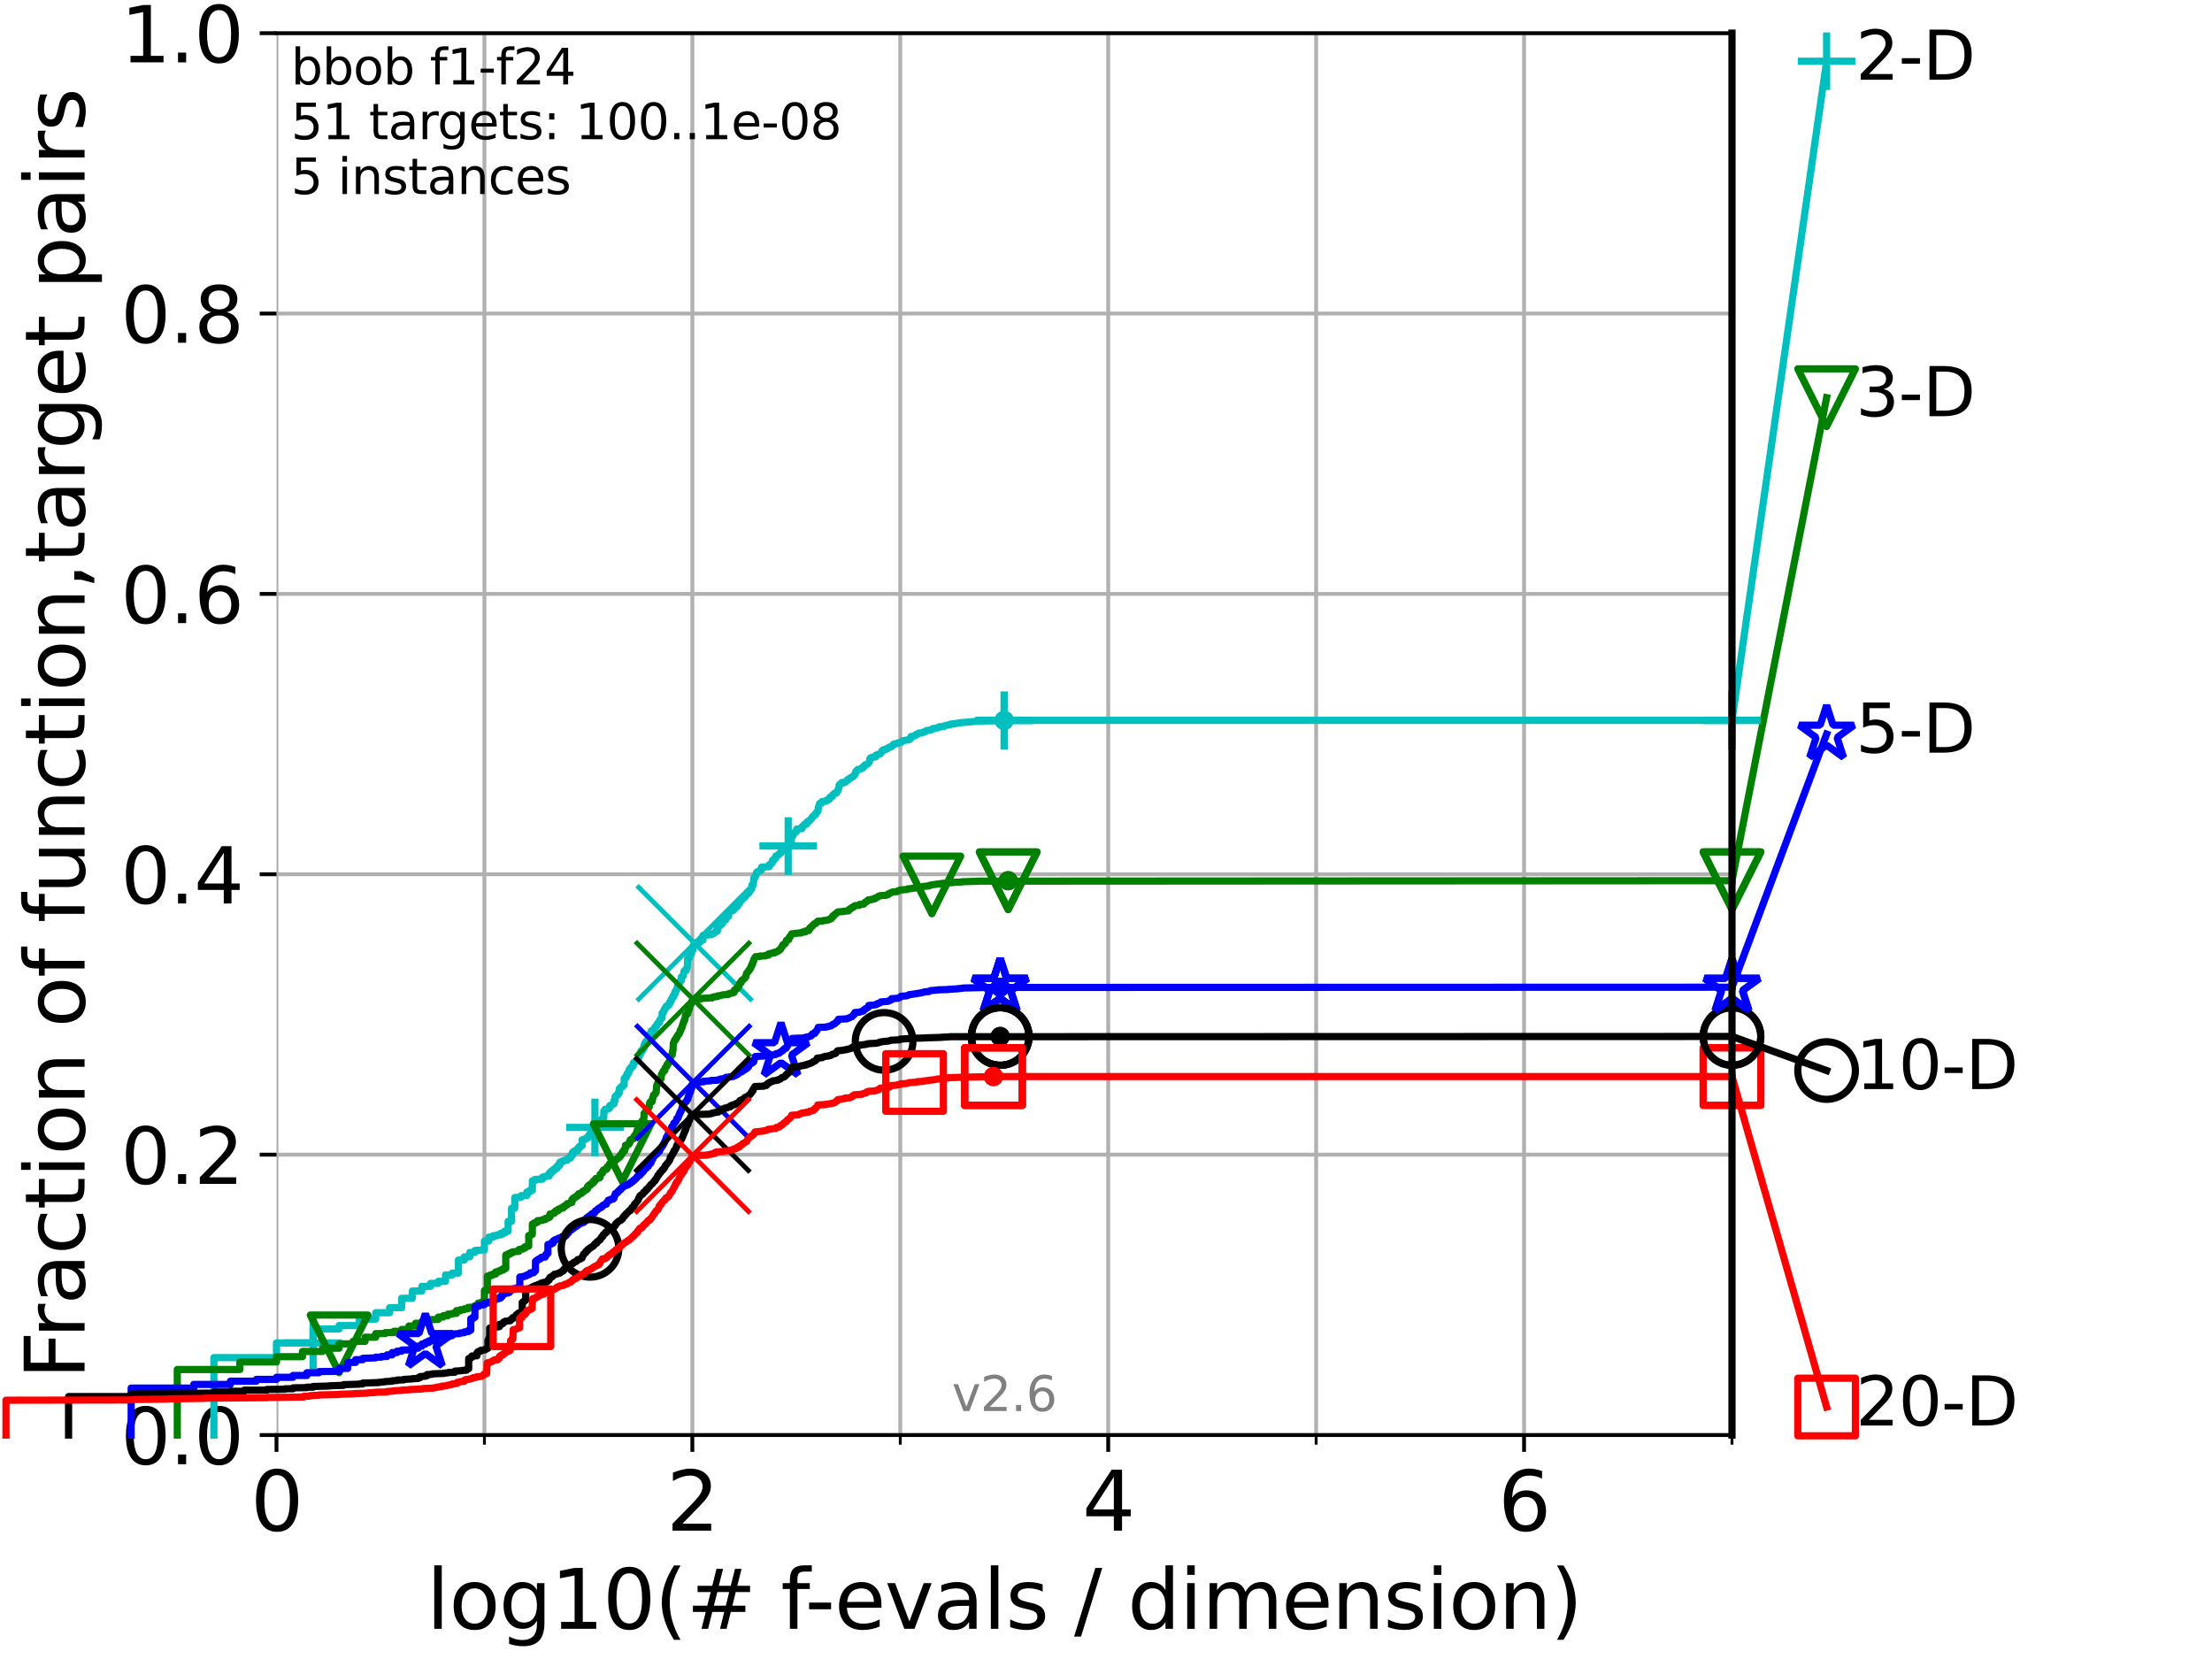 <?xml version="1.0" encoding="utf-8" standalone="no"?>
<!DOCTYPE svg PUBLIC "-//W3C//DTD SVG 1.1//EN"
  "http://www.w3.org/Graphics/SVG/1.1/DTD/svg11.dtd">
<svg xmlns:xlink="http://www.w3.org/1999/xlink" width="460.8pt" height="345.6pt" viewBox="0 0 460.8 345.6" xmlns="http://www.w3.org/2000/svg" version="1.1">
 <defs>
  <style type="text/css">*{stroke-linejoin: round; stroke-linecap: butt}</style>
 </defs>
 <g id="figure_1">
  <g id="patch_1">
   <path d="M 0 345.6 
L 460.8 345.6 
L 460.8 0 
L 0 0 
z
" style="fill: #ffffff"/>
  </g>
  <g id="axes_1">
   <g id="patch_2">
    <path d="M 57.6 298.944 
L 360.806 298.944 
L 360.806 6.912 
L 57.6 6.912 
z
" style="fill: #ffffff"/>
   </g>
   <g id="matplotlib.axis_1">
    <g id="xtick_1">
     <g id="line2d_1">
      <path d="M 57.6 298.944 
L 57.6 6.912 
" clip-path="url(#pc6d73ab258)" style="fill: none; stroke: #b0b0b0; stroke-width: 0.8; stroke-linecap: square"/>
     </g>
     <g id="line2d_2">
      <defs>
       <path id="m74191c876e" d="M 0 0 
L 0 3.5 
" style="stroke: #000000; stroke-width: 0.8"/>
      </defs>
      <g>
       <use xlink:href="#m74191c876e" x="57.6" y="298.944" style="stroke: #000000; stroke-width: 0.8"/>
      </g>
     </g>
     <g id="text_1">
      <!-- 0 -->
      <g transform="translate(52.192 318.861)scale(0.17 -0.17)">
       <defs>
        <path id="DejaVuSans-30" d="M 2034 4250 
Q 1547 4250 1301 3770 
Q 1056 3291 1056 2328 
Q 1056 1369 1301 889 
Q 1547 409 2034 409 
Q 2525 409 2770 889 
Q 3016 1369 3016 2328 
Q 3016 3291 2770 3770 
Q 2525 4250 2034 4250 
z
M 2034 4750 
Q 2819 4750 3233 4129 
Q 3647 3509 3647 2328 
Q 3647 1150 3233 529 
Q 2819 -91 2034 -91 
Q 1250 -91 836 529 
Q 422 1150 422 2328 
Q 422 3509 836 4129 
Q 1250 4750 2034 4750 
z
" transform="scale(0.016)"/>
       </defs>
       <use xlink:href="#DejaVuSans-30"/>
      </g>
     </g>
    </g>
    <g id="xtick_2">
     <g id="line2d_3">
      <path d="M 144.23 298.944 
L 144.23 6.912 
" clip-path="url(#pc6d73ab258)" style="fill: none; stroke: #b0b0b0; stroke-width: 0.8; stroke-linecap: square"/>
     </g>
     <g id="line2d_4">
      <g>
       <use xlink:href="#m74191c876e" x="144.23" y="298.944" style="stroke: #000000; stroke-width: 0.8"/>
      </g>
     </g>
     <g id="text_2">
      <!-- 2 -->
      <g transform="translate(138.822 318.861)scale(0.17 -0.17)">
       <defs>
        <path id="DejaVuSans-32" d="M 1228 531 
L 3431 531 
L 3431 0 
L 469 0 
L 469 531 
Q 828 903 1448 1529 
Q 2069 2156 2228 2338 
Q 2531 2678 2651 2914 
Q 2772 3150 2772 3378 
Q 2772 3750 2511 3984 
Q 2250 4219 1831 4219 
Q 1534 4219 1204 4116 
Q 875 4013 500 3803 
L 500 4441 
Q 881 4594 1212 4672 
Q 1544 4750 1819 4750 
Q 2544 4750 2975 4387 
Q 3406 4025 3406 3419 
Q 3406 3131 3298 2873 
Q 3191 2616 2906 2266 
Q 2828 2175 2409 1742 
Q 1991 1309 1228 531 
z
" transform="scale(0.016)"/>
       </defs>
       <use xlink:href="#DejaVuSans-32"/>
      </g>
     </g>
    </g>
    <g id="xtick_3">
     <g id="line2d_5">
      <path d="M 230.861 298.944 
L 230.861 6.912 
" clip-path="url(#pc6d73ab258)" style="fill: none; stroke: #b0b0b0; stroke-width: 0.8; stroke-linecap: square"/>
     </g>
     <g id="line2d_6">
      <g>
       <use xlink:href="#m74191c876e" x="230.861" y="298.944" style="stroke: #000000; stroke-width: 0.8"/>
      </g>
     </g>
     <g id="text_3">
      <!-- 4 -->
      <g transform="translate(225.453 318.861)scale(0.17 -0.17)">
       <defs>
        <path id="DejaVuSans-34" d="M 2419 4116 
L 825 1625 
L 2419 1625 
L 2419 4116 
z
M 2253 4666 
L 3047 4666 
L 3047 1625 
L 3713 1625 
L 3713 1100 
L 3047 1100 
L 3047 0 
L 2419 0 
L 2419 1100 
L 313 1100 
L 313 1709 
L 2253 4666 
z
" transform="scale(0.016)"/>
       </defs>
       <use xlink:href="#DejaVuSans-34"/>
      </g>
     </g>
    </g>
    <g id="xtick_4">
     <g id="line2d_7">
      <path d="M 317.491 298.944 
L 317.491 6.912 
" clip-path="url(#pc6d73ab258)" style="fill: none; stroke: #b0b0b0; stroke-width: 0.8; stroke-linecap: square"/>
     </g>
     <g id="line2d_8">
      <g>
       <use xlink:href="#m74191c876e" x="317.491" y="298.944" style="stroke: #000000; stroke-width: 0.8"/>
      </g>
     </g>
     <g id="text_4">
      <!-- 6 -->
      <g transform="translate(312.083 318.861)scale(0.17 -0.17)">
       <defs>
        <path id="DejaVuSans-36" d="M 2113 2584 
Q 1688 2584 1439 2293 
Q 1191 2003 1191 1497 
Q 1191 994 1439 701 
Q 1688 409 2113 409 
Q 2538 409 2786 701 
Q 3034 994 3034 1497 
Q 3034 2003 2786 2293 
Q 2538 2584 2113 2584 
z
M 3366 4563 
L 3366 3988 
Q 3128 4100 2886 4159 
Q 2644 4219 2406 4219 
Q 1781 4219 1451 3797 
Q 1122 3375 1075 2522 
Q 1259 2794 1537 2939 
Q 1816 3084 2150 3084 
Q 2853 3084 3261 2657 
Q 3669 2231 3669 1497 
Q 3669 778 3244 343 
Q 2819 -91 2113 -91 
Q 1303 -91 875 529 
Q 447 1150 447 2328 
Q 447 3434 972 4092 
Q 1497 4750 2381 4750 
Q 2619 4750 2861 4703 
Q 3103 4656 3366 4563 
z
" transform="scale(0.016)"/>
       </defs>
       <use xlink:href="#DejaVuSans-36"/>
      </g>
     </g>
    </g>
    <g id="xtick_5">
     <g id="line2d_9">
      <path d="M 100.915 298.944 
L 100.915 6.912 
" clip-path="url(#pc6d73ab258)" style="fill: none; stroke: #b0b0b0; stroke-width: 0.8; stroke-linecap: square"/>
     </g>
     <g id="line2d_10">
      <defs>
       <path id="m95e8a596f8" d="M 0 0 
L 0 2 
" style="stroke: #000000; stroke-width: 0.6"/>
      </defs>
      <g>
       <use xlink:href="#m95e8a596f8" x="100.915" y="298.944" style="stroke: #000000; stroke-width: 0.6"/>
      </g>
     </g>
    </g>
    <g id="xtick_6">
     <g id="line2d_11">
      <path d="M 187.546 298.944 
L 187.546 6.912 
" clip-path="url(#pc6d73ab258)" style="fill: none; stroke: #b0b0b0; stroke-width: 0.8; stroke-linecap: square"/>
     </g>
     <g id="line2d_12">
      <g>
       <use xlink:href="#m95e8a596f8" x="187.546" y="298.944" style="stroke: #000000; stroke-width: 0.6"/>
      </g>
     </g>
    </g>
    <g id="xtick_7">
     <g id="line2d_13">
      <path d="M 274.176 298.944 
L 274.176 6.912 
" clip-path="url(#pc6d73ab258)" style="fill: none; stroke: #b0b0b0; stroke-width: 0.8; stroke-linecap: square"/>
     </g>
     <g id="line2d_14">
      <g>
       <use xlink:href="#m95e8a596f8" x="274.176" y="298.944" style="stroke: #000000; stroke-width: 0.6"/>
      </g>
     </g>
    </g>
    <g id="xtick_8">
     <g id="line2d_15">
      <path d="M 360.806 298.944 
L 360.806 6.912 
" clip-path="url(#pc6d73ab258)" style="fill: none; stroke: #b0b0b0; stroke-width: 0.8; stroke-linecap: square"/>
     </g>
     <g id="line2d_16">
      <g>
       <use xlink:href="#m95e8a596f8" x="360.806" y="298.944" style="stroke: #000000; stroke-width: 0.6"/>
      </g>
     </g>
    </g>
    <g id="text_5">
     <!-- log10(# f-evals / dimension) -->
     <g transform="translate(88.823 339.314)scale(0.17 -0.17)">
      <defs>
       <path id="DejaVuSans-6c" d="M 603 4863 
L 1178 4863 
L 1178 0 
L 603 0 
L 603 4863 
z
" transform="scale(0.016)"/>
       <path id="DejaVuSans-6f" d="M 1959 3097 
Q 1497 3097 1228 2736 
Q 959 2375 959 1747 
Q 959 1119 1226 758 
Q 1494 397 1959 397 
Q 2419 397 2687 759 
Q 2956 1122 2956 1747 
Q 2956 2369 2687 2733 
Q 2419 3097 1959 3097 
z
M 1959 3584 
Q 2709 3584 3137 3096 
Q 3566 2609 3566 1747 
Q 3566 888 3137 398 
Q 2709 -91 1959 -91 
Q 1206 -91 779 398 
Q 353 888 353 1747 
Q 353 2609 779 3096 
Q 1206 3584 1959 3584 
z
" transform="scale(0.016)"/>
       <path id="DejaVuSans-67" d="M 2906 1791 
Q 2906 2416 2648 2759 
Q 2391 3103 1925 3103 
Q 1463 3103 1205 2759 
Q 947 2416 947 1791 
Q 947 1169 1205 825 
Q 1463 481 1925 481 
Q 2391 481 2648 825 
Q 2906 1169 2906 1791 
z
M 3481 434 
Q 3481 -459 3084 -895 
Q 2688 -1331 1869 -1331 
Q 1566 -1331 1297 -1286 
Q 1028 -1241 775 -1147 
L 775 -588 
Q 1028 -725 1275 -790 
Q 1522 -856 1778 -856 
Q 2344 -856 2625 -561 
Q 2906 -266 2906 331 
L 2906 616 
Q 2728 306 2450 153 
Q 2172 0 1784 0 
Q 1141 0 747 490 
Q 353 981 353 1791 
Q 353 2603 747 3093 
Q 1141 3584 1784 3584 
Q 2172 3584 2450 3431 
Q 2728 3278 2906 2969 
L 2906 3500 
L 3481 3500 
L 3481 434 
z
" transform="scale(0.016)"/>
       <path id="DejaVuSans-31" d="M 794 531 
L 1825 531 
L 1825 4091 
L 703 3866 
L 703 4441 
L 1819 4666 
L 2450 4666 
L 2450 531 
L 3481 531 
L 3481 0 
L 794 0 
L 794 531 
z
" transform="scale(0.016)"/>
       <path id="DejaVuSans-28" d="M 1984 4856 
Q 1566 4138 1362 3434 
Q 1159 2731 1159 2009 
Q 1159 1288 1364 580 
Q 1569 -128 1984 -844 
L 1484 -844 
Q 1016 -109 783 600 
Q 550 1309 550 2009 
Q 550 2706 781 3412 
Q 1013 4119 1484 4856 
L 1984 4856 
z
" transform="scale(0.016)"/>
       <path id="DejaVuSans-23" d="M 3272 2816 
L 2363 2816 
L 2100 1772 
L 3016 1772 
L 3272 2816 
z
M 2803 4594 
L 2478 3297 
L 3391 3297 
L 3719 4594 
L 4219 4594 
L 3897 3297 
L 4872 3297 
L 4872 2816 
L 3775 2816 
L 3519 1772 
L 4513 1772 
L 4513 1294 
L 3397 1294 
L 3072 0 
L 2572 0 
L 2894 1294 
L 1978 1294 
L 1656 0 
L 1153 0 
L 1478 1294 
L 494 1294 
L 494 1772 
L 1594 1772 
L 1856 2816 
L 850 2816 
L 850 3297 
L 1978 3297 
L 2297 4594 
L 2803 4594 
z
" transform="scale(0.016)"/>
       <path id="DejaVuSans-20" transform="scale(0.016)"/>
       <path id="DejaVuSans-66" d="M 2375 4863 
L 2375 4384 
L 1825 4384 
Q 1516 4384 1395 4259 
Q 1275 4134 1275 3809 
L 1275 3500 
L 2222 3500 
L 2222 3053 
L 1275 3053 
L 1275 0 
L 697 0 
L 697 3053 
L 147 3053 
L 147 3500 
L 697 3500 
L 697 3744 
Q 697 4328 969 4595 
Q 1241 4863 1831 4863 
L 2375 4863 
z
" transform="scale(0.016)"/>
       <path id="DejaVuSans-2d" d="M 313 2009 
L 1997 2009 
L 1997 1497 
L 313 1497 
L 313 2009 
z
" transform="scale(0.016)"/>
       <path id="DejaVuSans-65" d="M 3597 1894 
L 3597 1613 
L 953 1613 
Q 991 1019 1311 708 
Q 1631 397 2203 397 
Q 2534 397 2845 478 
Q 3156 559 3463 722 
L 3463 178 
Q 3153 47 2828 -22 
Q 2503 -91 2169 -91 
Q 1331 -91 842 396 
Q 353 884 353 1716 
Q 353 2575 817 3079 
Q 1281 3584 2069 3584 
Q 2775 3584 3186 3129 
Q 3597 2675 3597 1894 
z
M 3022 2063 
Q 3016 2534 2758 2815 
Q 2500 3097 2075 3097 
Q 1594 3097 1305 2825 
Q 1016 2553 972 2059 
L 3022 2063 
z
" transform="scale(0.016)"/>
       <path id="DejaVuSans-76" d="M 191 3500 
L 800 3500 
L 1894 563 
L 2988 3500 
L 3597 3500 
L 2284 0 
L 1503 0 
L 191 3500 
z
" transform="scale(0.016)"/>
       <path id="DejaVuSans-61" d="M 2194 1759 
Q 1497 1759 1228 1600 
Q 959 1441 959 1056 
Q 959 750 1161 570 
Q 1363 391 1709 391 
Q 2188 391 2477 730 
Q 2766 1069 2766 1631 
L 2766 1759 
L 2194 1759 
z
M 3341 1997 
L 3341 0 
L 2766 0 
L 2766 531 
Q 2569 213 2275 61 
Q 1981 -91 1556 -91 
Q 1019 -91 701 211 
Q 384 513 384 1019 
Q 384 1609 779 1909 
Q 1175 2209 1959 2209 
L 2766 2209 
L 2766 2266 
Q 2766 2663 2505 2880 
Q 2244 3097 1772 3097 
Q 1472 3097 1187 3025 
Q 903 2953 641 2809 
L 641 3341 
Q 956 3463 1253 3523 
Q 1550 3584 1831 3584 
Q 2591 3584 2966 3190 
Q 3341 2797 3341 1997 
z
" transform="scale(0.016)"/>
       <path id="DejaVuSans-73" d="M 2834 3397 
L 2834 2853 
Q 2591 2978 2328 3040 
Q 2066 3103 1784 3103 
Q 1356 3103 1142 2972 
Q 928 2841 928 2578 
Q 928 2378 1081 2264 
Q 1234 2150 1697 2047 
L 1894 2003 
Q 2506 1872 2764 1633 
Q 3022 1394 3022 966 
Q 3022 478 2636 193 
Q 2250 -91 1575 -91 
Q 1294 -91 989 -36 
Q 684 19 347 128 
L 347 722 
Q 666 556 975 473 
Q 1284 391 1588 391 
Q 1994 391 2212 530 
Q 2431 669 2431 922 
Q 2431 1156 2273 1281 
Q 2116 1406 1581 1522 
L 1381 1569 
Q 847 1681 609 1914 
Q 372 2147 372 2553 
Q 372 3047 722 3315 
Q 1072 3584 1716 3584 
Q 2034 3584 2315 3537 
Q 2597 3491 2834 3397 
z
" transform="scale(0.016)"/>
       <path id="DejaVuSans-2f" d="M 1625 4666 
L 2156 4666 
L 531 -594 
L 0 -594 
L 1625 4666 
z
" transform="scale(0.016)"/>
       <path id="DejaVuSans-64" d="M 2906 2969 
L 2906 4863 
L 3481 4863 
L 3481 0 
L 2906 0 
L 2906 525 
Q 2725 213 2448 61 
Q 2172 -91 1784 -91 
Q 1150 -91 751 415 
Q 353 922 353 1747 
Q 353 2572 751 3078 
Q 1150 3584 1784 3584 
Q 2172 3584 2448 3432 
Q 2725 3281 2906 2969 
z
M 947 1747 
Q 947 1113 1208 752 
Q 1469 391 1925 391 
Q 2381 391 2643 752 
Q 2906 1113 2906 1747 
Q 2906 2381 2643 2742 
Q 2381 3103 1925 3103 
Q 1469 3103 1208 2742 
Q 947 2381 947 1747 
z
" transform="scale(0.016)"/>
       <path id="DejaVuSans-69" d="M 603 3500 
L 1178 3500 
L 1178 0 
L 603 0 
L 603 3500 
z
M 603 4863 
L 1178 4863 
L 1178 4134 
L 603 4134 
L 603 4863 
z
" transform="scale(0.016)"/>
       <path id="DejaVuSans-6d" d="M 3328 2828 
Q 3544 3216 3844 3400 
Q 4144 3584 4550 3584 
Q 5097 3584 5394 3201 
Q 5691 2819 5691 2113 
L 5691 0 
L 5113 0 
L 5113 2094 
Q 5113 2597 4934 2840 
Q 4756 3084 4391 3084 
Q 3944 3084 3684 2787 
Q 3425 2491 3425 1978 
L 3425 0 
L 2847 0 
L 2847 2094 
Q 2847 2600 2669 2842 
Q 2491 3084 2119 3084 
Q 1678 3084 1418 2786 
Q 1159 2488 1159 1978 
L 1159 0 
L 581 0 
L 581 3500 
L 1159 3500 
L 1159 2956 
Q 1356 3278 1631 3431 
Q 1906 3584 2284 3584 
Q 2666 3584 2933 3390 
Q 3200 3197 3328 2828 
z
" transform="scale(0.016)"/>
       <path id="DejaVuSans-6e" d="M 3513 2113 
L 3513 0 
L 2938 0 
L 2938 2094 
Q 2938 2591 2744 2837 
Q 2550 3084 2163 3084 
Q 1697 3084 1428 2787 
Q 1159 2491 1159 1978 
L 1159 0 
L 581 0 
L 581 3500 
L 1159 3500 
L 1159 2956 
Q 1366 3272 1645 3428 
Q 1925 3584 2291 3584 
Q 2894 3584 3203 3211 
Q 3513 2838 3513 2113 
z
" transform="scale(0.016)"/>
       <path id="DejaVuSans-29" d="M 513 4856 
L 1013 4856 
Q 1481 4119 1714 3412 
Q 1947 2706 1947 2009 
Q 1947 1309 1714 600 
Q 1481 -109 1013 -844 
L 513 -844 
Q 928 -128 1133 580 
Q 1338 1288 1338 2009 
Q 1338 2731 1133 3434 
Q 928 4138 513 4856 
z
" transform="scale(0.016)"/>
      </defs>
      <use xlink:href="#DejaVuSans-6c"/>
      <use xlink:href="#DejaVuSans-6f" x="27.783"/>
      <use xlink:href="#DejaVuSans-67" x="88.965"/>
      <use xlink:href="#DejaVuSans-31" x="152.441"/>
      <use xlink:href="#DejaVuSans-30" x="216.064"/>
      <use xlink:href="#DejaVuSans-28" x="279.688"/>
      <use xlink:href="#DejaVuSans-23" x="318.701"/>
      <use xlink:href="#DejaVuSans-20" x="402.49"/>
      <use xlink:href="#DejaVuSans-66" x="434.277"/>
      <use xlink:href="#DejaVuSans-2d" x="463.982"/>
      <use xlink:href="#DejaVuSans-65" x="500.066"/>
      <use xlink:href="#DejaVuSans-76" x="561.59"/>
      <use xlink:href="#DejaVuSans-61" x="620.77"/>
      <use xlink:href="#DejaVuSans-6c" x="682.049"/>
      <use xlink:href="#DejaVuSans-73" x="709.832"/>
      <use xlink:href="#DejaVuSans-20" x="761.932"/>
      <use xlink:href="#DejaVuSans-2f" x="793.719"/>
      <use xlink:href="#DejaVuSans-20" x="827.41"/>
      <use xlink:href="#DejaVuSans-64" x="859.197"/>
      <use xlink:href="#DejaVuSans-69" x="922.674"/>
      <use xlink:href="#DejaVuSans-6d" x="950.457"/>
      <use xlink:href="#DejaVuSans-65" x="1047.869"/>
      <use xlink:href="#DejaVuSans-6e" x="1109.393"/>
      <use xlink:href="#DejaVuSans-73" x="1172.771"/>
      <use xlink:href="#DejaVuSans-69" x="1224.871"/>
      <use xlink:href="#DejaVuSans-6f" x="1252.654"/>
      <use xlink:href="#DejaVuSans-6e" x="1313.836"/>
      <use xlink:href="#DejaVuSans-29" x="1377.215"/>
     </g>
    </g>
   </g>
   <g id="matplotlib.axis_2">
    <g id="ytick_1">
     <g id="line2d_17">
      <path d="M 57.6 298.944 
L 360.806 298.944 
" clip-path="url(#pc6d73ab258)" style="fill: none; stroke: #b0b0b0; stroke-width: 0.8; stroke-linecap: square"/>
     </g>
     <g id="line2d_18">
      <defs>
       <path id="m56de8b7b35" d="M 0 0 
L -3.5 0 
" style="stroke: #000000; stroke-width: 0.8"/>
      </defs>
      <g>
       <use xlink:href="#m56de8b7b35" x="57.6" y="298.944" style="stroke: #000000; stroke-width: 0.8"/>
      </g>
     </g>
     <g id="text_6">
      <!-- 0.0 -->
      <g transform="translate(25.155 305.023)scale(0.16 -0.16)">
       <defs>
        <path id="DejaVuSans-2e" d="M 684 794 
L 1344 794 
L 1344 0 
L 684 0 
L 684 794 
z
" transform="scale(0.016)"/>
       </defs>
       <use xlink:href="#DejaVuSans-30"/>
       <use xlink:href="#DejaVuSans-2e" x="63.623"/>
       <use xlink:href="#DejaVuSans-30" x="95.41"/>
      </g>
     </g>
    </g>
    <g id="ytick_2">
     <g id="line2d_19">
      <path d="M 57.6 240.538 
L 360.806 240.538 
" clip-path="url(#pc6d73ab258)" style="fill: none; stroke: #b0b0b0; stroke-width: 0.8; stroke-linecap: square"/>
     </g>
     <g id="line2d_20">
      <g>
       <use xlink:href="#m56de8b7b35" x="57.6" y="240.538" style="stroke: #000000; stroke-width: 0.8"/>
      </g>
     </g>
     <g id="text_7">
      <!-- 0.2 -->
      <g transform="translate(25.155 246.616)scale(0.16 -0.16)">
       <use xlink:href="#DejaVuSans-30"/>
       <use xlink:href="#DejaVuSans-2e" x="63.623"/>
       <use xlink:href="#DejaVuSans-32" x="95.41"/>
      </g>
     </g>
    </g>
    <g id="ytick_3">
     <g id="line2d_21">
      <path d="M 57.6 182.131 
L 360.806 182.131 
" clip-path="url(#pc6d73ab258)" style="fill: none; stroke: #b0b0b0; stroke-width: 0.8; stroke-linecap: square"/>
     </g>
     <g id="line2d_22">
      <g>
       <use xlink:href="#m56de8b7b35" x="57.6" y="182.131" style="stroke: #000000; stroke-width: 0.8"/>
      </g>
     </g>
     <g id="text_8">
      <!-- 0.4 -->
      <g transform="translate(25.155 188.21)scale(0.16 -0.16)">
       <use xlink:href="#DejaVuSans-30"/>
       <use xlink:href="#DejaVuSans-2e" x="63.623"/>
       <use xlink:href="#DejaVuSans-34" x="95.41"/>
      </g>
     </g>
    </g>
    <g id="ytick_4">
     <g id="line2d_23">
      <path d="M 57.6 123.725 
L 360.806 123.725 
" clip-path="url(#pc6d73ab258)" style="fill: none; stroke: #b0b0b0; stroke-width: 0.8; stroke-linecap: square"/>
     </g>
     <g id="line2d_24">
      <g>
       <use xlink:href="#m56de8b7b35" x="57.6" y="123.725" style="stroke: #000000; stroke-width: 0.8"/>
      </g>
     </g>
     <g id="text_9">
      <!-- 0.6 -->
      <g transform="translate(25.155 129.804)scale(0.16 -0.16)">
       <use xlink:href="#DejaVuSans-30"/>
       <use xlink:href="#DejaVuSans-2e" x="63.623"/>
       <use xlink:href="#DejaVuSans-36" x="95.41"/>
      </g>
     </g>
    </g>
    <g id="ytick_5">
     <g id="line2d_25">
      <path d="M 57.6 65.318 
L 360.806 65.318 
" clip-path="url(#pc6d73ab258)" style="fill: none; stroke: #b0b0b0; stroke-width: 0.8; stroke-linecap: square"/>
     </g>
     <g id="line2d_26">
      <g>
       <use xlink:href="#m56de8b7b35" x="57.6" y="65.318" style="stroke: #000000; stroke-width: 0.8"/>
      </g>
     </g>
     <g id="text_10">
      <!-- 0.8 -->
      <g transform="translate(25.155 71.397)scale(0.16 -0.16)">
       <defs>
        <path id="DejaVuSans-38" d="M 2034 2216 
Q 1584 2216 1326 1975 
Q 1069 1734 1069 1313 
Q 1069 891 1326 650 
Q 1584 409 2034 409 
Q 2484 409 2743 651 
Q 3003 894 3003 1313 
Q 3003 1734 2745 1975 
Q 2488 2216 2034 2216 
z
M 1403 2484 
Q 997 2584 770 2862 
Q 544 3141 544 3541 
Q 544 4100 942 4425 
Q 1341 4750 2034 4750 
Q 2731 4750 3128 4425 
Q 3525 4100 3525 3541 
Q 3525 3141 3298 2862 
Q 3072 2584 2669 2484 
Q 3125 2378 3379 2068 
Q 3634 1759 3634 1313 
Q 3634 634 3220 271 
Q 2806 -91 2034 -91 
Q 1263 -91 848 271 
Q 434 634 434 1313 
Q 434 1759 690 2068 
Q 947 2378 1403 2484 
z
M 1172 3481 
Q 1172 3119 1398 2916 
Q 1625 2713 2034 2713 
Q 2441 2713 2670 2916 
Q 2900 3119 2900 3481 
Q 2900 3844 2670 4047 
Q 2441 4250 2034 4250 
Q 1625 4250 1398 4047 
Q 1172 3844 1172 3481 
z
" transform="scale(0.016)"/>
       </defs>
       <use xlink:href="#DejaVuSans-30"/>
       <use xlink:href="#DejaVuSans-2e" x="63.623"/>
       <use xlink:href="#DejaVuSans-38" x="95.41"/>
      </g>
     </g>
    </g>
    <g id="ytick_6">
     <g id="line2d_27">
      <path d="M 57.6 6.912 
L 360.806 6.912 
" clip-path="url(#pc6d73ab258)" style="fill: none; stroke: #b0b0b0; stroke-width: 0.8; stroke-linecap: square"/>
     </g>
     <g id="line2d_28">
      <g>
       <use xlink:href="#m56de8b7b35" x="57.6" y="6.912" style="stroke: #000000; stroke-width: 0.8"/>
      </g>
     </g>
     <g id="text_11">
      <!-- 1.0 -->
      <g transform="translate(25.155 12.991)scale(0.16 -0.16)">
       <use xlink:href="#DejaVuSans-31"/>
       <use xlink:href="#DejaVuSans-2e" x="63.623"/>
       <use xlink:href="#DejaVuSans-30" x="95.41"/>
      </g>
     </g>
    </g>
    <g id="text_12">
     <!-- Fraction of function,target pairs -->
     <g transform="translate(17.62 287.313)rotate(-90)scale(0.17 -0.17)">
      <defs>
       <path id="DejaVuSans-46" d="M 628 4666 
L 3309 4666 
L 3309 4134 
L 1259 4134 
L 1259 2759 
L 3109 2759 
L 3109 2228 
L 1259 2228 
L 1259 0 
L 628 0 
L 628 4666 
z
" transform="scale(0.016)"/>
       <path id="DejaVuSans-72" d="M 2631 2963 
Q 2534 3019 2420 3045 
Q 2306 3072 2169 3072 
Q 1681 3072 1420 2755 
Q 1159 2438 1159 1844 
L 1159 0 
L 581 0 
L 581 3500 
L 1159 3500 
L 1159 2956 
Q 1341 3275 1631 3429 
Q 1922 3584 2338 3584 
Q 2397 3584 2469 3576 
Q 2541 3569 2628 3553 
L 2631 2963 
z
" transform="scale(0.016)"/>
       <path id="DejaVuSans-63" d="M 3122 3366 
L 3122 2828 
Q 2878 2963 2633 3030 
Q 2388 3097 2138 3097 
Q 1578 3097 1268 2742 
Q 959 2388 959 1747 
Q 959 1106 1268 751 
Q 1578 397 2138 397 
Q 2388 397 2633 464 
Q 2878 531 3122 666 
L 3122 134 
Q 2881 22 2623 -34 
Q 2366 -91 2075 -91 
Q 1284 -91 818 406 
Q 353 903 353 1747 
Q 353 2603 823 3093 
Q 1294 3584 2113 3584 
Q 2378 3584 2631 3529 
Q 2884 3475 3122 3366 
z
" transform="scale(0.016)"/>
       <path id="DejaVuSans-74" d="M 1172 4494 
L 1172 3500 
L 2356 3500 
L 2356 3053 
L 1172 3053 
L 1172 1153 
Q 1172 725 1289 603 
Q 1406 481 1766 481 
L 2356 481 
L 2356 0 
L 1766 0 
Q 1100 0 847 248 
Q 594 497 594 1153 
L 594 3053 
L 172 3053 
L 172 3500 
L 594 3500 
L 594 4494 
L 1172 4494 
z
" transform="scale(0.016)"/>
       <path id="DejaVuSans-75" d="M 544 1381 
L 544 3500 
L 1119 3500 
L 1119 1403 
Q 1119 906 1312 657 
Q 1506 409 1894 409 
Q 2359 409 2629 706 
Q 2900 1003 2900 1516 
L 2900 3500 
L 3475 3500 
L 3475 0 
L 2900 0 
L 2900 538 
Q 2691 219 2414 64 
Q 2138 -91 1772 -91 
Q 1169 -91 856 284 
Q 544 659 544 1381 
z
M 1991 3584 
L 1991 3584 
z
" transform="scale(0.016)"/>
       <path id="DejaVuSans-2c" d="M 750 794 
L 1409 794 
L 1409 256 
L 897 -744 
L 494 -744 
L 750 256 
L 750 794 
z
" transform="scale(0.016)"/>
       <path id="DejaVuSans-70" d="M 1159 525 
L 1159 -1331 
L 581 -1331 
L 581 3500 
L 1159 3500 
L 1159 2969 
Q 1341 3281 1617 3432 
Q 1894 3584 2278 3584 
Q 2916 3584 3314 3078 
Q 3713 2572 3713 1747 
Q 3713 922 3314 415 
Q 2916 -91 2278 -91 
Q 1894 -91 1617 61 
Q 1341 213 1159 525 
z
M 3116 1747 
Q 3116 2381 2855 2742 
Q 2594 3103 2138 3103 
Q 1681 3103 1420 2742 
Q 1159 2381 1159 1747 
Q 1159 1113 1420 752 
Q 1681 391 2138 391 
Q 2594 391 2855 752 
Q 3116 1113 3116 1747 
z
" transform="scale(0.016)"/>
      </defs>
      <use xlink:href="#DejaVuSans-46"/>
      <use xlink:href="#DejaVuSans-72" x="50.27"/>
      <use xlink:href="#DejaVuSans-61" x="91.383"/>
      <use xlink:href="#DejaVuSans-63" x="152.662"/>
      <use xlink:href="#DejaVuSans-74" x="207.643"/>
      <use xlink:href="#DejaVuSans-69" x="246.852"/>
      <use xlink:href="#DejaVuSans-6f" x="274.635"/>
      <use xlink:href="#DejaVuSans-6e" x="335.816"/>
      <use xlink:href="#DejaVuSans-20" x="399.195"/>
      <use xlink:href="#DejaVuSans-6f" x="430.982"/>
      <use xlink:href="#DejaVuSans-66" x="492.164"/>
      <use xlink:href="#DejaVuSans-20" x="527.369"/>
      <use xlink:href="#DejaVuSans-66" x="559.156"/>
      <use xlink:href="#DejaVuSans-75" x="594.361"/>
      <use xlink:href="#DejaVuSans-6e" x="657.74"/>
      <use xlink:href="#DejaVuSans-63" x="721.119"/>
      <use xlink:href="#DejaVuSans-74" x="776.1"/>
      <use xlink:href="#DejaVuSans-69" x="815.309"/>
      <use xlink:href="#DejaVuSans-6f" x="843.092"/>
      <use xlink:href="#DejaVuSans-6e" x="904.273"/>
      <use xlink:href="#DejaVuSans-2c" x="967.652"/>
      <use xlink:href="#DejaVuSans-74" x="999.439"/>
      <use xlink:href="#DejaVuSans-61" x="1038.648"/>
      <use xlink:href="#DejaVuSans-72" x="1099.928"/>
      <use xlink:href="#DejaVuSans-67" x="1139.291"/>
      <use xlink:href="#DejaVuSans-65" x="1202.768"/>
      <use xlink:href="#DejaVuSans-74" x="1264.291"/>
      <use xlink:href="#DejaVuSans-20" x="1303.5"/>
      <use xlink:href="#DejaVuSans-70" x="1335.287"/>
      <use xlink:href="#DejaVuSans-61" x="1398.764"/>
      <use xlink:href="#DejaVuSans-69" x="1460.043"/>
      <use xlink:href="#DejaVuSans-72" x="1487.826"/>
      <use xlink:href="#DejaVuSans-73" x="1528.939"/>
     </g>
    </g>
   </g>
   <g id="line2d_29">
    <defs>
     <path id="m6828378540" d="M 0 1.5 
C 0.398 1.5 0.779 1.342 1.061 1.061 
C 1.342 0.779 1.5 0.398 1.5 0 
C 1.5 -0.398 1.342 -0.779 1.061 -1.061 
C 0.779 -1.342 0.398 -1.5 0 -1.5 
C -0.398 -1.5 -0.779 -1.342 -1.061 -1.061 
C -1.342 -0.779 -1.5 -0.398 -1.5 0 
C -1.5 0.398 -1.342 0.779 -1.061 1.061 
C -0.779 1.342 -0.398 1.5 0 1.5 
z
" style="stroke: #00bfbf"/>
    </defs>
    <g>
     <use xlink:href="#m6828378540" x="209.19" y="150.065" style="fill: #00bfbf; stroke: #00bfbf"/>
     <use xlink:href="#m6828378540" x="209.19" y="150.065" style="fill: #00bfbf; stroke: #00bfbf"/>
    </g>
   </g>
   <g id="line2d_30">
    <path d="M 44.561 298.944 
L 44.561 282.815 
L 57.6 282.815 
L 57.6 279.762 
L 65.227 279.762 
L 65.227 276.851 
L 70.639 276.851 
L 70.639 276.135 
L 74.837 276.135 
L 74.837 274.799 
L 78.267 274.799 
L 78.267 273.463 
L 81.166 273.463 
L 81.166 272.413 
L 83.678 272.413 
L 83.678 270.457 
L 85.894 270.457 
L 85.894 268.93 
L 87.876 268.93 
L 87.876 267.975 
L 89.669 267.975 
L 89.669 267.355 
L 91.306 267.355 
L 91.306 266.925 
L 92.812 266.925 
L 92.812 265.589 
L 94.206 265.589 
L 94.206 265.208 
L 95.503 265.208 
L 95.503 262.488 
L 96.718 262.488 
L 96.718 261.82 
L 97.858 261.82 
L 97.858 260.913 
L 98.933 260.913 
L 98.933 260.484 
L 100.915 260.388 
L 100.915 258.527 
L 101.833 258.527 
L 101.833 257.716 
L 102.708 257.716 
L 102.708 257.43 
L 103.544 257.43 
L 103.544 257.239 
L 104.345 257.239 
L 104.345 256.905 
L 105.113 256.905 
L 105.113 256.475 
L 105.851 256.475 
L 105.851 254.423 
L 106.561 254.423 
L 106.561 251.704 
L 107.245 251.704 
L 107.245 249.461 
L 108.543 249.413 
L 108.543 249.079 
L 109.757 249.031 
L 109.757 248.316 
L 110.336 248.316 
L 110.336 247.982 
L 110.897 247.982 
L 110.897 245.977 
L 111.442 245.977 
L 111.442 245.691 
L 112.989 245.643 
L 112.989 245.214 
L 113.478 245.214 
L 113.478 245.071 
L 114.419 244.975 
L 114.419 244.355 
L 114.872 244.355 
L 114.872 243.926 
L 115.315 243.926 
L 115.315 243.592 
L 115.747 243.592 
L 115.747 243.258 
L 116.17 243.258 
L 116.17 242.78 
L 116.584 242.78 
L 116.584 242.16 
L 116.988 242.16 
L 116.988 241.921 
L 117.384 241.921 
L 117.384 241.778 
L 118.152 241.683 
L 118.152 241.397 
L 118.525 241.397 
L 118.525 241.206 
L 118.89 241.206 
L 118.89 240.681 
L 119.248 240.681 
L 119.248 240.06 
L 119.6 240.06 
L 119.6 239.774 
L 120.284 239.774 
L 120.284 239.249 
L 120.617 239.249 
L 120.617 238.867 
L 120.944 238.867 
L 120.944 238.677 
L 121.266 238.677 
L 121.266 237.436 
L 121.893 237.388 
L 121.893 237.197 
L 122.199 237.197 
L 122.199 237.054 
L 122.5 237.054 
L 122.5 236.72 
L 122.796 236.72 
L 122.796 236.291 
L 123.088 236.291 
L 123.088 236.004 
L 123.375 236.004 
L 123.375 235.193 
L 123.658 235.193 
L 123.658 235.002 
L 123.936 235.002 
L 123.936 234.859 
L 124.211 234.859 
L 124.211 234.334 
L 124.482 234.334 
L 124.482 233.905 
L 124.748 233.905 
L 124.748 233.571 
L 125.271 233.523 
L 125.271 233.189 
L 125.527 233.189 
L 125.527 232.903 
L 125.779 232.903 
L 125.779 231.471 
L 126.029 231.471 
L 126.029 231.09 
L 126.757 230.994 
L 126.757 230.851 
L 126.994 230.851 
L 126.994 230.326 
L 127.458 230.231 
L 127.458 230.087 
L 127.686 230.087 
L 127.686 229.944 
L 127.911 229.944 
L 127.911 229.276 
L 128.134 229.276 
L 128.134 228.417 
L 128.354 228.417 
L 128.354 228.226 
L 128.571 228.226 
L 128.571 227.988 
L 128.786 227.988 
L 128.786 227.654 
L 128.999 227.654 
L 128.999 226.795 
L 129.209 226.795 
L 129.209 226.604 
L 129.417 226.604 
L 129.417 226.365 
L 129.623 226.365 
L 129.623 226.222 
L 129.826 226.222 
L 129.826 226.031 
L 130.027 226.031 
L 130.027 224.648 
L 130.423 224.552 
L 130.423 224.123 
L 130.618 224.123 
L 130.618 223.693 
L 130.811 223.693 
L 130.811 223.502 
L 131.002 223.502 
L 131.002 222.93 
L 131.191 222.93 
L 131.191 222.691 
L 131.378 222.691 
L 131.378 222.405 
L 131.564 222.405 
L 131.564 222.214 
L 131.747 222.214 
L 131.747 222.023 
L 131.929 222.023 
L 131.929 221.451 
L 132.109 221.451 
L 132.109 221.26 
L 132.464 221.164 
L 132.464 221.021 
L 132.812 221.021 
L 132.812 220.878 
L 132.984 220.878 
L 132.984 220.114 
L 133.154 220.114 
L 133.154 219.685 
L 133.323 219.685 
L 133.323 219.446 
L 133.49 219.446 
L 133.49 218.969 
L 133.82 218.922 
L 133.82 218.587 
L 133.983 218.587 
L 133.983 218.397 
L 134.145 218.397 
L 134.145 217.776 
L 134.305 217.776 
L 134.305 217.347 
L 134.464 217.347 
L 134.464 217.061 
L 134.621 217.061 
L 134.621 216.917 
L 134.777 216.917 
L 134.777 216.726 
L 134.932 216.726 
L 134.932 216.583 
L 135.238 216.488 
L 135.238 215.82 
L 135.389 215.82 
L 135.389 215.343 
L 135.688 215.295 
L 135.688 214.722 
L 136.271 214.627 
L 136.271 214.436 
L 136.414 214.436 
L 136.414 213.959 
L 136.697 213.863 
L 136.697 213.673 
L 136.837 213.673 
L 136.837 213.434 
L 136.975 213.434 
L 136.975 213.195 
L 137.25 213.1 
L 137.25 213.052 
L 137.386 213.052 
L 137.386 212.575 
L 137.521 212.575 
L 137.521 212.384 
L 137.655 212.384 
L 137.655 212.193 
L 137.788 212.193 
L 137.788 212.05 
L 137.92 212.05 
L 137.92 211.048 
L 138.181 211 
L 138.181 210.666 
L 138.31 210.666 
L 138.31 210.428 
L 138.439 210.428 
L 138.439 210.189 
L 138.566 210.189 
L 138.566 209.951 
L 138.819 209.855 
L 138.819 209.569 
L 139.191 209.473 
L 139.191 209.426 
L 139.314 209.426 
L 139.314 209.283 
L 139.435 209.283 
L 139.435 208.853 
L 139.677 208.758 
L 139.677 208.614 
L 139.796 208.614 
L 139.796 208.233 
L 139.915 208.233 
L 139.915 208.042 
L 140.033 208.042 
L 140.033 207.803 
L 140.266 207.756 
L 140.266 207.326 
L 140.497 207.278 
L 140.497 207.088 
L 140.612 207.088 
L 140.612 206.61 
L 140.725 206.61 
L 140.725 206.419 
L 140.838 206.419 
L 140.838 206.276 
L 140.951 206.276 
L 140.951 205.99 
L 141.062 205.99 
L 141.173 205.179 
L 141.283 205.179 
L 141.283 204.845 
L 141.611 204.749 
L 141.718 204.32 
L 141.932 204.272 
L 141.932 203.509 
L 142.144 203.509 
L 142.248 203.27 
L 142.353 203.27 
L 142.456 202.411 
L 142.559 202.411 
L 142.559 202.22 
L 142.966 202.173 
L 143.066 201.6 
L 143.166 201.6 
L 143.265 199.644 
L 143.657 199.548 
L 143.754 198.737 
L 144.041 198.689 
L 144.136 198.021 
L 144.324 197.926 
L 144.418 196.971 
L 144.603 196.971 
L 144.695 196.494 
L 144.968 196.446 
L 144.968 196.375 
L 145.852 196.279 
L 145.852 195.922 
L 146.446 195.85 
L 146.446 194.848 
L 147.816 194.753 
L 147.894 194.705 
L 148.201 194.705 
L 148.201 194.586 
L 148.652 194.49 
L 148.727 194.395 
L 148.948 194.299 
L 149.021 194.084 
L 149.238 194.013 
L 149.238 193.941 
L 149.453 193.941 
L 149.453 193.059 
L 149.806 193.011 
L 149.806 192.915 
L 149.945 192.915 
L 149.945 192.725 
L 150.221 192.653 
L 150.289 192.438 
L 150.56 192.343 
L 150.627 191.746 
L 151.155 191.651 
L 151.22 191.174 
L 151.478 191.078 
L 151.542 190.959 
L 151.795 190.864 
L 151.795 189.909 
L 151.983 189.909 
L 151.983 189.766 
L 152.716 189.671 
L 152.776 189.575 
L 152.835 189.575 
L 152.895 189.241 
L 153.189 189.17 
L 153.247 189.026 
L 153.306 189.026 
L 153.306 188.859 
L 153.594 188.859 
L 153.594 188.43 
L 153.764 188.43 
L 153.821 188.263 
L 154.046 188.215 
L 154.101 187.881 
L 154.212 187.786 
L 154.323 187.571 
L 154.432 187.571 
L 154.432 187.452 
L 154.65 187.404 
L 154.758 187.07 
L 155.024 187.022 
L 155.13 186.903 
L 155.235 186.855 
L 155.288 186.545 
L 155.495 186.45 
L 155.547 186.306 
L 155.803 186.211 
L 155.904 186.02 
L 156.005 186.02 
L 156.056 185.638 
L 156.255 185.615 
L 156.354 185.424 
L 156.403 185.424 
L 156.502 185.185 
L 156.599 185.161 
L 156.648 184.374 
L 156.937 184.326 
L 157.033 182.942 
L 157.222 182.942 
L 157.27 182.561 
L 157.41 182.537 
L 157.503 182.179 
L 157.55 182.179 
L 157.596 181.749 
L 157.688 181.749 
L 157.734 181.606 
L 158.098 181.511 
L 158.098 181.487 
L 158.321 181.487 
L 158.321 181.272 
L 158.63 181.272 
L 158.63 180.652 
L 160.062 180.557 
L 160.062 180.533 
L 160.263 180.533 
L 160.263 180.127 
L 160.542 180.055 
L 160.542 179.984 
L 160.699 179.912 
L 160.738 179.745 
L 160.894 179.721 
L 160.933 179.197 
L 161.24 179.197 
L 161.278 178.886 
L 161.505 178.839 
L 161.505 178.767 
L 161.617 178.767 
L 161.617 178.314 
L 161.95 178.266 
L 161.95 178.194 
L 162.241 178.099 
L 162.277 177.86 
L 162.528 177.765 
L 162.528 177.67 
L 162.705 177.67 
L 162.81 177.288 
L 162.985 177.264 
L 163.088 177.025 
L 163.328 176.978 
L 163.363 176.835 
L 163.733 176.739 
L 163.766 176.524 
L 163.899 176.453 
L 163.932 176.357 
L 164.194 176.262 
L 164.259 175.999 
L 164.421 175.952 
L 164.485 175.737 
L 164.613 175.665 
L 164.676 175.284 
L 164.834 175.188 
L 164.897 174.401 
L 165.053 174.306 
L 165.146 174.138 
L 165.177 174.138 
L 165.27 173.542 
L 165.605 173.447 
L 165.605 173.399 
L 165.755 173.399 
L 165.755 173.184 
L 165.964 173.184 
L 165.964 172.707 
L 167.085 172.612 
L 167.085 172.206 
L 167.279 172.158 
L 167.389 171.943 
L 167.526 171.943 
L 167.553 171.729 
L 168.037 171.681 
L 168.117 171.228 
L 168.457 171.18 
L 168.509 170.941 
L 168.791 170.846 
L 168.893 170.631 
L 169.019 170.607 
L 169.095 170.369 
L 169.269 170.273 
L 169.294 170.059 
L 169.541 169.963 
L 169.59 169.844 
L 169.881 169.748 
L 169.953 169.391 
L 170.12 169.295 
L 170.214 169.2 
L 170.238 169.2 
L 170.238 169.057 
L 170.403 168.961 
L 170.496 168.102 
L 170.542 168.031 
L 170.635 167.697 
L 170.681 167.697 
L 170.75 167.363 
L 171.069 167.339 
L 171.069 167.243 
L 171.227 167.243 
L 171.227 166.981 
L 172.08 166.933 
L 172.08 166.742 
L 172.42 166.718 
L 172.441 166.575 
L 172.815 166.504 
L 172.876 166.074 
L 173.182 166.026 
L 173.182 165.955 
L 173.422 165.907 
L 173.482 165.549 
L 173.719 165.454 
L 173.797 165.287 
L 174.279 165.191 
L 174.374 164.834 
L 174.544 164.738 
L 174.544 164.523 
L 174.694 164.428 
L 174.787 163.617 
L 174.86 163.593 
L 174.953 163.354 
L 175.334 163.283 
L 175.334 163.02 
L 176.024 163.02 
L 176.024 162.853 
L 176.299 162.758 
L 176.316 162.662 
L 176.622 162.591 
L 176.622 162.352 
L 176.922 162.281 
L 176.922 162.233 
L 177.119 162.138 
L 177.185 161.994 
L 177.492 161.923 
L 177.588 161.851 
L 177.62 161.851 
L 177.684 161.708 
L 177.905 161.613 
L 177.968 161.422 
L 178.046 161.398 
L 178.046 161.279 
L 178.17 161.279 
L 178.247 160.778 
L 178.339 160.682 
L 178.385 160.563 
L 178.704 160.467 
L 178.704 160.277 
L 179.282 160.229 
L 179.282 160.133 
L 179.514 160.062 
L 179.514 159.99 
L 179.786 159.966 
L 179.786 159.704 
L 180.04 159.632 
L 180.138 159.513 
L 180.208 159.513 
L 180.208 159.322 
L 180.593 159.227 
L 180.688 159.155 
L 180.89 159.06 
L 180.997 158.797 
L 181.103 158.726 
L 181.169 158.225 
L 181.222 158.225 
L 181.248 157.962 
L 181.561 157.914 
L 181.561 157.771 
L 182.259 157.7 
L 182.259 157.604 
L 182.494 157.604 
L 182.494 157.294 
L 182.86 157.246 
L 182.86 157.151 
L 183.395 157.056 
L 183.453 156.889 
L 183.547 156.841 
L 183.64 156.531 
L 183.766 156.459 
L 183.778 156.34 
L 184.04 156.34 
L 184.04 156.173 
L 184.477 156.173 
L 184.477 156.054 
L 184.861 155.958 
L 184.861 155.863 
L 185.184 155.767 
L 185.216 155.648 
L 185.699 155.576 
L 185.792 155.457 
L 185.916 155.362 
L 185.987 155.147 
L 186.231 155.147 
L 186.231 154.98 
L 186.963 154.908 
L 186.963 154.765 
L 187.677 154.67 
L 187.723 154.598 
L 187.872 154.503 
L 187.973 154.312 
L 188.695 154.216 
L 188.695 154.193 
L 189.381 154.097 
L 189.381 154.002 
L 189.677 153.906 
L 189.778 153.429 
L 190.419 153.334 
L 190.419 153.286 
L 190.77 153.19 
L 190.81 153 
L 191.309 152.904 
L 191.394 152.713 
L 192.145 152.666 
L 192.167 152.546 
L 192.725 152.451 
L 192.783 152.379 
L 192.839 152.379 
L 192.924 152.212 
L 193.598 152.117 
L 193.598 152.093 
L 194.129 151.998 
L 194.228 151.902 
L 194.3 151.807 
L 194.313 151.759 
L 195.135 151.663 
L 195.135 151.64 
L 195.546 151.568 
L 195.613 151.401 
L 196.673 151.329 
L 196.765 151.186 
L 197.277 151.091 
L 197.277 151.067 
L 197.911 150.995 
L 197.96 150.852 
L 199.011 150.757 
L 199.026 150.709 
L 199.929 150.614 
L 200.012 150.542 
L 201.39 150.447 
L 201.39 150.423 
L 202.78 150.327 
L 202.78 150.304 
L 204.835 150.208 
L 204.835 150.184 
L 209.19 150.089 
L 209.19 150.065 
L 360.806 150.065 
L 360.806 150.065 
" style="fill: none; stroke: #00bfbf; stroke-width: 1.5; stroke-linecap: square"/>
   </g>
   <g id="line2d_31">
    <defs>
     <path id="m32aa3dc606" d="M -6 0 
L 6 0 
M 0 6 
L 0 -6 
" style="stroke: #00bfbf; stroke-width: 1.5"/>
    </defs>
    <g>
     <use xlink:href="#m32aa3dc606" x="65.227" y="279.762" style="fill-opacity: 0; stroke: #00bfbf; stroke-width: 1.5"/>
     <use xlink:href="#m32aa3dc606" x="123.936" y="234.859" style="fill-opacity: 0; stroke: #00bfbf; stroke-width: 1.5"/>
     <use xlink:href="#m32aa3dc606" x="164.194" y="176.238" style="fill-opacity: 0; stroke: #00bfbf; stroke-width: 1.5"/>
     <use xlink:href="#m32aa3dc606" x="209.19" y="150.089" style="fill-opacity: 0; stroke: #00bfbf; stroke-width: 1.5"/>
     <use xlink:href="#m32aa3dc606" x="209.19" y="150.065" style="fill-opacity: 0; stroke: #00bfbf; stroke-width: 1.5"/>
     <use xlink:href="#m32aa3dc606" x="360.806" y="150.065" style="fill-opacity: 0; stroke: #00bfbf; stroke-width: 1.5"/>
    </g>
   </g>
   <g id="line2d_32">
    <path style="fill: none; stroke: #00bfbf; stroke-width: 1.5; stroke-linecap: square"/>
    <g/>
   </g>
   <g id="line2d_33">
    <path d="M 144.695 196.494 
" clip-path="url(#pc6d73ab258)" style="fill: none; stroke: #00bfbf; stroke-width: 1.5; stroke-linecap: square"/>
    <defs>
     <path id="meae4941a1f" d="M -12 12 
L 12 -12 
M -12 -12 
L 12 12 
" style="stroke: #00bfbf"/>
    </defs>
    <g clip-path="url(#pc6d73ab258)">
     <use xlink:href="#meae4941a1f" x="144.695" y="196.494" style="fill: #00bfbf; stroke: #00bfbf"/>
    </g>
   </g>
   <g id="line2d_34">
    <defs>
     <path id="m32dc33842e" d="M 0 1.5 
C 0.398 1.5 0.779 1.342 1.061 1.061 
C 1.342 0.779 1.5 0.398 1.5 0 
C 1.5 -0.398 1.342 -0.779 1.061 -1.061 
C 0.779 -1.342 0.398 -1.5 0 -1.5 
C -0.398 -1.5 -0.779 -1.342 -1.061 -1.061 
C -1.342 -0.779 -1.5 -0.398 -1.5 0 
C -1.5 0.398 -1.342 0.779 -1.061 1.061 
C -0.779 1.342 -0.398 1.5 0 1.5 
z
" style="stroke: #008000"/>
    </defs>
    <g>
     <use xlink:href="#m32dc33842e" x="210.024" y="183.467" style="fill: #008000; stroke: #008000"/>
     <use xlink:href="#m32dc33842e" x="210.024" y="183.467" style="fill: #008000; stroke: #008000"/>
    </g>
   </g>
   <g id="line2d_35">
    <path d="M 36.933 298.944 
L 36.933 285.297 
L 49.973 285.297 
L 49.973 283.722 
L 57.6 283.722 
L 57.6 282.625 
L 63.012 282.625 
L 63.012 281.527 
L 67.209 281.527 
L 67.209 280.859 
L 70.639 280.859 
L 70.639 279.952 
L 73.539 279.952 
L 73.539 279.427 
L 76.051 279.427 
L 76.051 278.569 
L 78.267 278.569 
L 78.267 277.805 
L 80.249 277.805 
L 80.249 277.614 
L 82.042 277.614 
L 82.042 277.328 
L 83.678 277.328 
L 83.678 276.946 
L 85.184 276.946 
L 85.184 276.23 
L 86.578 276.23 
L 86.578 275.658 
L 87.876 275.658 
L 87.876 275.324 
L 89.09 275.324 
L 89.09 274.942 
L 91.306 274.847 
L 91.306 274.369 
L 92.323 274.369 
L 92.323 274.083 
L 93.288 274.083 
L 93.288 273.749 
L 94.206 273.749 
L 94.206 273.606 
L 95.081 273.606 
L 95.081 273.033 
L 95.917 273.033 
L 95.917 272.842 
L 96.718 272.842 
L 96.718 272.652 
L 97.485 272.652 
L 97.485 272.365 
L 98.933 272.27 
L 98.933 271.984 
L 99.617 271.984 
L 99.617 271.459 
L 100.277 271.459 
L 100.277 271.268 
L 100.915 271.268 
L 100.915 268.834 
L 101.532 268.834 
L 101.532 265.828 
L 102.129 265.828 
L 102.129 265.589 
L 102.708 265.589 
L 102.708 265.398 
L 103.27 265.398 
L 103.27 264.969 
L 103.815 264.969 
L 103.815 264.778 
L 104.345 264.778 
L 104.345 264.54 
L 104.86 264.54 
L 104.86 264.253 
L 105.362 264.253 
L 105.362 261.438 
L 105.851 261.438 
L 105.851 261.199 
L 106.327 261.199 
L 106.327 260.961 
L 106.791 260.961 
L 106.791 260.77 
L 108.12 260.674 
L 108.12 260.293 
L 108.956 260.197 
L 108.956 260.006 
L 109.361 260.006 
L 109.361 259.72 
L 109.757 259.72 
L 109.757 259.577 
L 110.145 259.577 
L 110.145 257.382 
L 110.525 257.382 
L 110.525 257.143 
L 110.897 257.143 
L 110.897 254.996 
L 111.262 254.996 
L 111.262 254.757 
L 111.621 254.757 
L 111.621 254.614 
L 111.972 254.614 
L 111.972 254.28 
L 112.989 254.233 
L 112.989 254.089 
L 113.638 254.042 
L 113.638 253.803 
L 114.265 253.708 
L 114.265 253.517 
L 114.571 253.517 
L 114.571 252.896 
L 115.168 252.849 
L 115.168 252.753 
L 115.46 252.753 
L 115.46 252.515 
L 115.747 252.515 
L 115.747 252.228 
L 116.309 252.181 
L 116.309 251.894 
L 116.854 251.799 
L 116.854 251.656 
L 117.384 251.608 
L 117.384 251.322 
L 117.644 251.322 
L 117.644 251.179 
L 117.9 251.179 
L 117.9 250.988 
L 118.152 250.988 
L 118.152 250.749 
L 118.647 250.654 
L 118.647 250.606 
L 119.129 250.511 
L 119.129 249.89 
L 119.366 249.89 
L 119.366 249.604 
L 119.831 249.509 
L 119.831 249.318 
L 120.059 249.318 
L 120.059 249.174 
L 120.284 249.174 
L 120.284 248.984 
L 120.507 248.984 
L 120.507 248.697 
L 121.159 248.602 
L 121.159 248.411 
L 121.372 248.411 
L 121.372 248.172 
L 121.79 248.077 
L 121.79 247.934 
L 122.199 247.838 
L 122.199 247.648 
L 122.4 247.648 
L 122.4 247.17 
L 122.599 247.17 
L 122.599 246.932 
L 122.991 246.932 
L 122.991 246.645 
L 123.375 246.55 
L 123.375 246.455 
L 123.564 246.455 
L 123.564 246.073 
L 123.936 246.025 
L 123.936 245.787 
L 124.12 245.787 
L 124.12 245.5 
L 124.837 245.405 
L 124.837 245.262 
L 125.012 245.262 
L 125.012 244.641 
L 125.185 244.641 
L 125.185 244.498 
L 125.357 244.498 
L 125.357 244.355 
L 125.527 244.355 
L 125.527 243.973 
L 125.696 243.973 
L 125.696 243.735 
L 126.029 243.687 
L 126.029 243.592 
L 126.356 243.592 
L 126.356 243.353 
L 126.517 243.353 
L 126.517 243.019 
L 126.836 242.923 
L 126.836 242.733 
L 126.994 242.733 
L 126.994 242.399 
L 127.304 242.303 
L 127.304 242.16 
L 127.61 242.16 
L 127.61 241.921 
L 128.06 241.874 
L 128.06 241.635 
L 128.499 241.54 
L 128.499 241.397 
L 128.786 241.301 
L 128.786 241.11 
L 129.069 241.11 
L 129.069 240.919 
L 129.209 240.919 
L 129.209 240.633 
L 129.486 240.585 
L 129.486 240.299 
L 129.623 240.299 
L 129.623 240.108 
L 129.759 240.108 
L 129.759 239.822 
L 130.027 239.822 
L 130.027 239.679 
L 130.16 239.679 
L 130.16 239.202 
L 130.292 239.202 
L 130.292 238.581 
L 130.683 238.486 
L 130.683 238.438 
L 130.939 238.438 
L 130.939 238.199 
L 131.191 238.104 
L 131.191 237.675 
L 131.316 237.675 
L 131.316 237.436 
L 131.564 237.341 
L 131.564 237.293 
L 131.929 237.245 
L 131.929 237.054 
L 132.049 237.054 
L 132.049 236.816 
L 132.169 236.816 
L 132.169 236.577 
L 132.405 236.529 
L 132.405 236.386 
L 132.523 236.386 
L 132.523 236.052 
L 132.639 236.052 
L 132.639 235.766 
L 132.755 235.766 
L 132.755 235.384 
L 132.87 235.384 
L 132.87 235.193 
L 132.984 235.193 
L 132.984 235.002 
L 133.211 234.955 
L 133.211 234.859 
L 133.435 234.764 
L 133.546 234 
L 133.656 234 
L 133.766 233.475 
L 134.091 233.428 
L 134.198 231.901 
L 134.305 231.901 
L 134.411 231.662 
L 134.621 231.567 
L 134.621 231.376 
L 134.829 231.376 
L 134.932 231.042 
L 135.034 231.042 
L 135.136 230.612 
L 135.238 230.612 
L 135.339 229.706 
L 135.439 229.706 
L 135.439 229.563 
L 135.835 229.515 
L 135.933 228.751 
L 136.03 228.751 
L 136.127 228.131 
L 136.319 228.036 
L 136.414 227.892 
L 136.509 227.892 
L 136.603 227.558 
L 136.697 227.558 
L 136.79 226.127 
L 136.883 226.127 
L 136.975 225.697 
L 137.067 225.697 
L 137.159 225.125 
L 137.341 225.077 
L 137.341 224.838 
L 137.699 224.743 
L 137.788 223.789 
L 137.876 223.789 
L 137.963 223.502 
L 138.051 223.502 
L 138.138 223.216 
L 138.224 223.216 
L 138.224 223.025 
L 138.481 223.025 
L 138.566 222.453 
L 138.651 222.453 
L 138.735 222.214 
L 138.902 222.166 
L 138.985 221.689 
L 139.232 221.641 
L 139.314 221.212 
L 139.476 221.212 
L 139.556 220.592 
L 139.637 220.592 
L 139.717 219.924 
L 139.875 219.876 
L 139.954 219.733 
L 140.033 219.733 
L 140.111 218.922 
L 140.189 218.922 
L 140.266 217.299 
L 140.344 217.299 
L 140.421 216.917 
L 140.497 216.917 
L 140.574 216.583 
L 140.801 216.536 
L 140.876 216.106 
L 141.025 216.106 
L 141.099 215.82 
L 141.173 215.82 
L 141.247 215.534 
L 141.466 215.438 
L 141.538 215.152 
L 141.611 215.152 
L 141.683 214.675 
L 141.826 214.627 
L 141.897 214.293 
L 141.968 214.293 
L 142.038 213.959 
L 142.109 213.959 
L 142.179 213.482 
L 142.248 213.482 
L 142.318 213.1 
L 142.387 213.1 
L 142.456 212.718 
L 142.594 212.67 
L 142.662 212.193 
L 142.73 212.193 
L 142.798 211.478 
L 143 211.382 
L 143 211.334 
L 143.133 211.334 
L 143.199 211.144 
L 143.265 211.144 
L 143.331 210.714 
L 143.397 210.714 
L 143.462 210.285 
L 143.593 210.237 
L 143.593 209.664 
L 143.722 209.664 
L 143.722 209.378 
L 143.914 209.283 
L 143.978 209.044 
L 144.105 208.949 
L 144.168 208.519 
L 144.23 208.519 
L 144.293 208.233 
L 145.794 208.137 
L 145.794 208.113 
L 146.023 208.113 
L 146.023 207.994 
L 147.712 207.899 
L 147.712 207.875 
L 148.378 207.875 
L 148.378 207.756 
L 148.727 207.684 
L 148.727 207.636 
L 149.453 207.612 
L 149.453 207.469 
L 150.107 207.398 
L 150.107 207.35 
L 150.605 207.255 
L 150.605 207.231 
L 151.648 207.183 
L 151.648 207.064 
L 151.983 207.04 
L 152.024 206.921 
L 152.716 206.849 
L 152.716 206.73 
L 152.954 206.73 
L 152.993 206.229 
L 153.306 206.133 
L 153.383 205.99 
L 153.613 205.918 
L 153.689 205.513 
L 153.84 205.465 
L 153.915 205.274 
L 153.99 205.274 
L 154.064 204.845 
L 154.212 204.749 
L 154.212 204.702 
L 154.396 204.702 
L 154.469 204.272 
L 154.686 204.224 
L 154.758 204.057 
L 154.9 203.986 
L 155.007 203.914 
L 155.148 203.819 
L 155.253 203.509 
L 155.392 203.437 
L 155.495 202.817 
L 155.564 202.721 
L 155.667 202.578 
L 155.803 202.483 
L 155.904 202.268 
L 156.039 202.196 
L 156.106 201.958 
L 156.272 201.91 
L 156.338 201.624 
L 156.403 201.624 
L 156.436 201.314 
L 156.599 201.218 
L 156.664 200.789 
L 156.825 200.717 
L 156.921 200.216 
L 157.017 200.168 
L 157.081 199.739 
L 157.207 199.644 
L 157.301 199.429 
L 157.363 199.381 
L 157.395 199.286 
L 158.247 199.286 
L 158.247 199.166 
L 159.513 199.119 
L 159.596 198.976 
L 160.116 198.976 
L 160.116 198.713 
L 160.725 198.618 
L 160.752 198.546 
L 161.392 198.498 
L 161.392 198.355 
L 161.889 198.26 
L 161.938 198.188 
L 162.181 198.093 
L 162.181 197.973 
L 162.397 197.95 
L 162.492 197.783 
L 162.587 197.783 
L 162.681 197.496 
L 162.822 197.401 
L 162.915 197.115 
L 163.077 197.043 
L 163.1 196.804 
L 163.306 196.733 
L 163.397 196.59 
L 163.577 196.566 
L 163.666 196.351 
L 163.733 196.279 
L 163.822 195.874 
L 164.151 195.778 
L 164.151 195.755 
L 164.302 195.731 
L 164.389 195.301 
L 164.496 195.301 
L 164.517 195.11 
L 164.666 195.063 
L 164.771 194.776 
L 164.813 194.776 
L 164.918 194.538 
L 165.755 194.442 
L 165.755 194.418 
L 166.879 194.347 
L 166.879 194.251 
L 167.325 194.18 
L 167.325 194.132 
L 167.779 194.132 
L 167.779 193.941 
L 168.5 193.846 
L 168.569 193.607 
L 168.638 193.607 
L 168.672 193.321 
L 168.91 193.249 
L 168.994 193.011 
L 169.278 192.915 
L 169.36 192.725 
L 169.524 192.629 
L 169.557 192.486 
L 169.913 192.39 
L 169.961 192.319 
L 170.04 192.319 
L 170.072 192.152 
L 170.246 192.104 
L 170.356 191.889 
L 171.523 191.842 
L 171.523 191.77 
L 172.469 191.675 
L 172.538 191.579 
L 172.815 191.532 
L 172.815 191.46 
L 173.155 191.388 
L 173.222 191.174 
L 173.422 191.102 
L 173.502 190.792 
L 173.778 190.72 
L 173.869 190.482 
L 174.126 190.386 
L 174.203 190.267 
L 174.317 190.195 
L 174.317 190.124 
L 174.544 190.028 
L 174.594 189.957 
L 175.767 189.885 
L 175.767 189.838 
L 176.794 189.742 
L 176.894 189.432 
L 177.114 189.408 
L 177.201 189.241 
L 177.352 189.241 
L 177.449 189.05 
L 177.747 188.979 
L 177.8 188.883 
L 178.009 188.788 
L 178.061 188.669 
L 179.013 188.597 
L 179.072 188.406 
L 179.956 188.334 
L 180.049 188.167 
L 180.152 188.096 
L 180.245 187.905 
L 180.602 187.81 
L 180.692 187.666 
L 180.791 187.571 
L 180.854 187.476 
L 181.591 187.404 
L 181.591 187.332 
L 182.192 187.261 
L 182.192 187.118 
L 182.596 187.046 
L 182.686 186.927 
L 182.848 186.831 
L 182.944 186.736 
L 183.277 186.664 
L 183.379 186.569 
L 184.555 186.521 
L 184.555 186.45 
L 185.026 186.354 
L 185.134 186.163 
L 185.515 186.068 
L 185.605 185.949 
L 185.881 185.877 
L 185.881 185.829 
L 186.921 185.734 
L 186.973 185.638 
L 187.249 185.543 
L 187.249 185.519 
L 187.583 185.424 
L 187.583 185.4 
L 188.924 185.304 
L 189.011 185.185 
L 189.988 185.09 
L 189.988 185.066 
L 190.659 184.994 
L 190.749 184.923 
L 191.928 184.827 
L 192.032 184.78 
L 192.282 184.684 
L 192.282 184.66 
L 193.504 184.565 
L 193.554 184.446 
L 194.124 184.35 
L 194.124 184.326 
L 194.904 184.231 
L 194.904 184.207 
L 196.047 184.111 
L 196.079 184.04 
L 197.609 183.944 
L 197.609 183.921 
L 198.686 183.825 
L 198.686 183.801 
L 200.364 183.73 
L 200.364 183.682 
L 203.592 183.587 
L 203.592 183.563 
L 360.806 183.467 
L 360.806 183.467 
" style="fill: none; stroke: #008000; stroke-width: 1.5; stroke-linecap: square"/>
   </g>
   <g id="line2d_36">
    <defs>
     <path id="m3d4bdb35e1" d="M -0 6 
L 6 -6 
L -6 -6 
z
" style="stroke: #008000; stroke-width: 1.5; stroke-linejoin: miter"/>
    </defs>
    <g>
     <use xlink:href="#m3d4bdb35e1" x="70.639" y="279.952" style="fill-opacity: 0; stroke: #008000; stroke-width: 1.5; stroke-linejoin: miter"/>
     <use xlink:href="#m3d4bdb35e1" x="129.623" y="240.108" style="fill-opacity: 0; stroke: #008000; stroke-width: 1.5; stroke-linejoin: miter"/>
     <use xlink:href="#m3d4bdb35e1" x="194.124" y="184.35" style="fill-opacity: 0; stroke: #008000; stroke-width: 1.5; stroke-linejoin: miter"/>
     <use xlink:href="#m3d4bdb35e1" x="210.024" y="183.491" style="fill-opacity: 0; stroke: #008000; stroke-width: 1.5; stroke-linejoin: miter"/>
     <use xlink:href="#m3d4bdb35e1" x="210.024" y="183.467" style="fill-opacity: 0; stroke: #008000; stroke-width: 1.5; stroke-linejoin: miter"/>
     <use xlink:href="#m3d4bdb35e1" x="360.806" y="183.467" style="fill-opacity: 0; stroke: #008000; stroke-width: 1.5; stroke-linejoin: miter"/>
    </g>
   </g>
   <g id="line2d_37">
    <path style="fill: none; stroke: #008000; stroke-width: 1.5; stroke-linecap: square"/>
    <g/>
   </g>
   <g id="line2d_38">
    <path d="M 144.355 208.137 
" clip-path="url(#pc6d73ab258)" style="fill: none; stroke: #008000; stroke-width: 1.5; stroke-linecap: square"/>
    <defs>
     <path id="m37dee52aab" d="M -12 12 
L 12 -12 
M -12 -12 
L 12 12 
" style="stroke: #008000"/>
    </defs>
    <g clip-path="url(#pc6d73ab258)">
     <use xlink:href="#m37dee52aab" x="144.355" y="208.137" style="fill: #008000; stroke: #008000"/>
    </g>
   </g>
   <g id="line2d_39">
    <defs>
     <path id="ma35bd438d3" d="M 0 1.5 
C 0.398 1.5 0.779 1.342 1.061 1.061 
C 1.342 0.779 1.5 0.398 1.5 0 
C 1.5 -0.398 1.342 -0.779 1.061 -1.061 
C 0.779 -1.342 0.398 -1.5 0 -1.5 
C -0.398 -1.5 -0.779 -1.342 -1.061 -1.061 
C -1.342 -0.779 -1.5 -0.398 -1.5 0 
C -1.5 0.398 -1.342 0.779 -1.061 1.061 
C -0.779 1.342 -0.398 1.5 0 1.5 
z
" style="stroke: #0000ff"/>
    </defs>
    <g>
     <use xlink:href="#ma35bd438d3" x="208.356" y="205.656" style="fill: #0000ff; stroke: #0000ff"/>
     <use xlink:href="#ma35bd438d3" x="208.356" y="205.656" style="fill: #0000ff; stroke: #0000ff"/>
    </g>
   </g>
   <g id="line2d_40">
    <path d="M 27.324 298.944 
L 27.324 289.162 
L 40.363 289.162 
L 40.363 288.398 
L 47.991 288.398 
L 47.991 287.73 
L 53.402 287.73 
L 53.402 287.349 
L 57.6 287.349 
L 57.6 286.919 
L 61.03 286.919 
L 61.03 286.537 
L 63.93 286.537 
L 63.93 285.965 
L 66.441 285.965 
L 66.441 285.726 
L 70.639 285.678 
L 70.639 285.058 
L 72.432 285.058 
L 72.432 283.818 
L 74.069 283.818 
L 74.069 283.245 
L 75.575 283.245 
L 75.575 282.959 
L 78.267 282.863 
L 78.267 282.72 
L 79.481 282.72 
L 79.481 282.577 
L 80.621 282.577 
L 80.621 282.243 
L 81.696 282.243 
L 81.696 281.766 
L 82.713 281.766 
L 82.713 281.479 
L 83.678 281.479 
L 83.678 281.241 
L 85.471 281.193 
L 85.471 281.05 
L 86.307 281.05 
L 86.307 280.859 
L 87.108 280.859 
L 87.108 280.43 
L 87.876 280.43 
L 87.876 280 
L 88.614 280 
L 88.614 279.666 
L 89.324 279.666 
L 89.324 279.332 
L 90.008 279.332 
L 90.008 278.95 
L 90.668 278.95 
L 90.668 278.807 
L 91.923 278.759 
L 91.923 278.569 
L 93.099 278.473 
L 93.099 278.378 
L 93.66 278.378 
L 93.66 278.235 
L 94.206 278.235 
L 94.206 277.901 
L 95.753 277.805 
L 95.753 277.71 
L 96.718 277.614 
L 96.718 277.471 
L 97.635 277.376 
L 97.635 277.089 
L 98.078 277.089 
L 98.078 274.703 
L 98.51 274.703 
L 98.51 274.417 
L 98.933 274.417 
L 98.933 272.222 
L 99.751 272.127 
L 99.751 271.888 
L 100.915 271.793 
L 100.915 271.506 
L 101.653 271.411 
L 101.653 271.363 
L 102.011 271.363 
L 102.011 271.22 
L 102.708 271.22 
L 102.708 270.886 
L 103.047 270.886 
L 103.047 270.647 
L 103.707 270.6 
L 103.707 270.504 
L 104.029 270.504 
L 104.029 270.361 
L 104.345 270.361 
L 104.345 270.027 
L 104.656 270.027 
L 104.656 269.645 
L 104.962 269.645 
L 104.962 269.454 
L 105.851 269.359 
L 105.851 269.216 
L 106.138 269.216 
L 106.138 268.882 
L 106.421 268.882 
L 106.421 268.739 
L 106.974 268.643 
L 106.974 268.452 
L 107.775 268.357 
L 107.775 268.214 
L 108.29 268.118 
L 108.29 266.019 
L 109.038 265.971 
L 109.038 265.876 
L 109.52 265.828 
L 109.52 265.733 
L 109.757 265.733 
L 109.757 265.589 
L 110.221 265.542 
L 110.221 265.398 
L 110.449 265.398 
L 110.449 265.16 
L 111.117 265.16 
L 111.117 264.969 
L 111.335 264.969 
L 111.335 264.73 
L 111.55 264.73 
L 111.55 262.774 
L 111.762 262.774 
L 111.762 262.583 
L 111.972 262.583 
L 111.972 262.44 
L 112.18 262.44 
L 112.18 262.297 
L 112.589 262.249 
L 112.589 262.058 
L 112.79 262.058 
L 112.79 261.915 
L 113.574 261.867 
L 113.574 261.533 
L 113.765 261.533 
L 113.765 261.247 
L 113.954 261.247 
L 113.954 261.104 
L 114.142 261.104 
L 114.142 259.243 
L 114.872 259.147 
L 114.872 258.957 
L 115.227 258.957 
L 115.227 258.527 
L 115.576 258.432 
L 115.576 258.289 
L 115.918 258.193 
L 115.918 258.145 
L 116.419 258.098 
L 116.419 257.907 
L 117.068 257.859 
L 117.068 257.621 
L 117.695 257.573 
L 117.695 257.477 
L 117.849 257.477 
L 117.849 257.286 
L 118.001 257.286 
L 118.001 257.096 
L 118.152 257.096 
L 118.152 256.905 
L 118.451 256.809 
L 118.451 256.332 
L 119.034 256.237 
L 119.034 256.094 
L 119.177 256.094 
L 119.177 255.95 
L 119.319 255.95 
L 119.319 255.807 
L 119.6 255.807 
L 119.6 255.664 
L 119.876 255.569 
L 119.876 255.521 
L 120.013 255.521 
L 120.013 255.378 
L 120.284 255.33 
L 120.284 255.235 
L 120.418 255.235 
L 120.418 255.044 
L 120.814 254.948 
L 120.814 254.901 
L 121.073 254.853 
L 121.073 254.757 
L 121.582 254.662 
L 121.582 254.567 
L 121.831 254.471 
L 121.831 254.376 
L 121.954 254.376 
L 121.954 254.042 
L 122.077 254.042 
L 122.077 253.851 
L 122.199 253.851 
L 122.199 253.708 
L 122.44 253.708 
L 122.44 253.565 
L 122.559 253.565 
L 122.559 253.421 
L 122.796 253.326 
L 122.796 253.278 
L 123.03 253.23 
L 123.03 253.135 
L 123.145 253.135 
L 123.145 252.992 
L 123.375 252.896 
L 123.375 252.801 
L 123.714 252.801 
L 123.714 252.658 
L 123.936 252.61 
L 124.047 252.228 
L 124.265 252.181 
L 124.374 252.038 
L 124.482 252.038 
L 124.589 251.799 
L 124.801 251.751 
L 124.801 251.656 
L 125.219 251.56 
L 125.322 251.322 
L 125.527 251.322 
L 125.527 251.131 
L 125.83 251.035 
L 125.83 250.94 
L 126.323 250.845 
L 126.421 250.463 
L 126.517 250.463 
L 126.614 250.224 
L 126.709 250.224 
L 126.709 250.033 
L 127.181 249.986 
L 127.181 249.843 
L 127.731 249.795 
L 127.822 249.604 
L 127.911 249.604 
L 128.001 249.127 
L 128.09 249.127 
L 128.178 248.65 
L 128.441 248.602 
L 128.528 248.411 
L 128.701 248.411 
L 128.786 248.125 
L 128.957 248.125 
L 129.041 247.886 
L 129.293 247.838 
L 129.376 247.552 
L 129.623 247.504 
L 129.704 247.218 
L 130.107 247.123 
L 130.107 246.979 
L 130.734 246.884 
L 130.811 246.789 
L 130.888 246.789 
L 130.964 246.598 
L 131.341 246.502 
L 131.416 246.264 
L 131.784 246.168 
L 131.784 246.025 
L 132.073 245.93 
L 132.073 245.787 
L 132.216 245.787 
L 132.287 245.596 
L 132.499 245.548 
L 132.569 245.309 
L 132.709 245.262 
L 132.709 245.118 
L 132.916 245.118 
L 132.916 244.928 
L 133.256 244.88 
L 133.256 244.737 
L 133.457 244.641 
L 133.524 244.45 
L 133.722 244.355 
L 133.788 244.164 
L 133.918 244.164 
L 133.918 244.021 
L 134.113 243.926 
L 134.177 243.735 
L 134.305 243.639 
L 134.368 243.496 
L 134.558 243.448 
L 134.558 243.305 
L 134.684 243.305 
L 134.684 243.162 
L 134.932 243.067 
L 134.932 242.971 
L 135.055 242.971 
L 135.116 242.685 
L 135.238 242.637 
L 135.298 242.399 
L 135.539 242.351 
L 135.598 242.16 
L 135.658 242.16 
L 135.717 241.826 
L 135.776 241.826 
L 135.835 241.587 
L 135.894 241.587 
L 135.952 241.397 
L 136.011 241.397 
L 136.069 241.11 
L 136.184 241.015 
L 136.242 240.776 
L 136.471 240.728 
L 136.528 240.585 
L 136.584 240.585 
L 136.584 240.442 
L 136.865 240.394 
L 136.92 240.156 
L 137.086 240.108 
L 137.086 239.965 
L 137.359 239.87 
L 137.467 239.488 
L 137.521 239.488 
L 137.628 239.202 
L 137.735 239.154 
L 137.841 238.915 
L 137.893 238.915 
L 137.998 238.677 
L 138.103 238.629 
L 138.207 238.343 
L 138.259 238.343 
L 138.362 238.056 
L 138.464 237.961 
L 138.566 237.579 
L 138.718 237.484 
L 138.819 236.911 
L 139.018 236.816 
L 139.117 236.434 
L 139.167 236.434 
L 139.216 236.148 
L 139.411 236.052 
L 139.508 235.861 
L 139.653 235.766 
L 139.748 235.289 
L 139.844 235.193 
L 139.938 234.716 
L 140.127 234.668 
L 140.22 234.382 
L 140.266 234.382 
L 140.359 234 
L 140.543 233.905 
L 140.634 233.762 
L 140.725 233.762 
L 140.816 233.523 
L 140.906 233.428 
L 140.995 232.998 
L 141.261 232.903 
L 141.349 232.521 
L 141.393 232.521 
L 141.48 232.139 
L 141.611 232.044 
L 141.654 231.71 
L 141.826 231.614 
L 141.911 231.28 
L 141.996 231.233 
L 142.08 230.755 
L 142.123 230.755 
L 142.165 230.421 
L 142.332 230.374 
L 142.373 229.992 
L 142.539 229.897 
L 142.58 229.801 
L 142.703 229.753 
L 142.743 229.61 
L 142.946 229.515 
L 143.026 229.276 
L 143.066 229.276 
L 143.146 229.038 
L 143.305 228.942 
L 143.384 228.37 
L 143.502 228.274 
L 143.58 227.797 
L 143.735 227.702 
L 143.812 227.415 
L 143.85 227.415 
L 143.889 226.938 
L 144.041 226.843 
L 144.117 226.365 
L 144.155 226.365 
L 144.23 225.841 
L 144.305 225.745 
L 144.343 225.602 
L 144.418 225.602 
L 144.418 225.459 
L 146.563 225.363 
L 146.563 225.244 
L 148.033 225.149 
L 148.094 225.077 
L 149.538 225.029 
L 149.538 224.958 
L 149.904 224.934 
L 150.015 224.791 
L 150.932 224.695 
L 151.011 224.576 
L 151.116 224.504 
L 151.194 224.433 
L 152.057 224.361 
L 152.057 224.314 
L 152.74 224.266 
L 152.74 224.194 
L 153.119 224.099 
L 153.166 224.027 
L 153.352 223.98 
L 153.352 223.86 
L 153.742 223.765 
L 153.787 223.574 
L 154.012 223.479 
L 154.012 223.455 
L 154.257 223.359 
L 154.323 223.312 
L 154.628 223.216 
L 154.736 223.073 
L 154.865 223.001 
L 154.971 222.834 
L 155.288 222.787 
L 155.329 222.596 
L 155.64 222.524 
L 155.742 222.429 
L 155.803 222.381 
L 155.823 222.214 
L 155.945 222.214 
L 156.025 221.928 
L 156.126 221.856 
L 156.205 221.737 
L 156.324 221.665 
L 156.364 221.546 
L 156.697 221.451 
L 156.793 221.307 
L 157.004 221.212 
L 157.1 220.759 
L 157.156 220.687 
L 157.251 220.425 
L 157.288 220.329 
L 157.345 220.091 
L 159.063 219.995 
L 159.063 219.971 
L 160.589 219.876 
L 160.621 219.804 
L 161.467 219.709 
L 161.467 219.661 
L 161.662 219.661 
L 161.662 219.494 
L 162.306 219.423 
L 162.335 219.279 
L 162.592 219.184 
L 162.691 219.065 
L 162.929 218.969 
L 162.943 218.874 
L 163.081 218.85 
L 163.15 218.707 
L 163.315 218.611 
L 163.397 218.444 
L 163.76 218.373 
L 163.826 218.134 
L 163.985 218.039 
L 164.09 217.729 
L 164.181 217.633 
L 164.259 217.466 
L 164.35 217.418 
L 164.453 217.299 
L 164.644 217.204 
L 164.746 217.037 
L 164.884 216.941 
L 164.985 216.488 
L 165.01 216.464 
L 165.022 216.321 
L 167.548 216.225 
L 167.548 216.178 
L 167.85 216.082 
L 167.85 216.058 
L 168.555 215.963 
L 168.555 215.891 
L 168.994 215.796 
L 169.065 215.629 
L 169.135 215.629 
L 169.245 215.367 
L 169.755 215.271 
L 169.842 214.961 
L 170.005 214.866 
L 170.082 214.818 
L 170.167 214.722 
L 170.271 214.436 
L 170.356 214.341 
L 170.44 214.03 
L 172.127 213.959 
L 172.127 213.911 
L 172.716 213.816 
L 172.716 213.768 
L 173.157 213.696 
L 173.157 213.649 
L 173.366 213.553 
L 173.43 213.434 
L 173.652 213.339 
L 173.699 213.291 
L 173.91 213.267 
L 174.011 213.124 
L 174.126 213.052 
L 174.234 212.861 
L 174.499 212.766 
L 174.589 212.503 
L 174.649 212.432 
L 174.649 212.336 
L 176.402 212.241 
L 176.49 212.169 
L 176.852 212.074 
L 176.945 212.002 
L 177.227 211.907 
L 177.298 211.835 
L 177.537 211.764 
L 177.633 211.621 
L 177.69 211.573 
L 177.766 211.43 
L 177.974 211.334 
L 178.074 210.929 
L 179.08 210.857 
L 179.156 210.786 
L 179.632 210.69 
L 179.632 210.666 
L 179.894 210.595 
L 179.939 210.404 
L 180.085 210.308 
L 180.085 210.285 
L 180.318 210.189 
L 180.318 210.118 
L 180.603 210.022 
L 180.674 209.903 
L 180.895 209.831 
L 180.991 209.45 
L 182.219 209.354 
L 182.219 209.33 
L 182.59 209.259 
L 182.59 209.163 
L 182.867 209.092 
L 182.867 209.044 
L 183.23 208.949 
L 183.23 208.925 
L 183.47 208.829 
L 183.507 208.71 
L 184.913 208.614 
L 184.913 208.591 
L 185.205 208.519 
L 185.205 208.471 
L 185.513 208.376 
L 185.589 208.328 
L 185.651 208.328 
L 185.726 208.042 
L 187.112 207.946 
L 187.2 207.851 
L 187.47 207.779 
L 187.534 207.684 
L 187.699 207.589 
L 187.71 207.541 
L 188.934 207.445 
L 188.965 207.398 
L 189.291 207.302 
L 189.393 207.207 
L 190.224 207.111 
L 190.224 207.088 
L 190.96 206.992 
L 190.96 206.968 
L 191.686 206.873 
L 191.686 206.849 
L 192.26 206.754 
L 192.26 206.73 
L 192.648 206.634 
L 192.648 206.61 
L 193.506 206.563 
L 193.506 206.491 
L 193.862 206.396 
L 193.889 206.348 
L 195.263 206.252 
L 195.325 206.205 
L 197.684 206.133 
L 197.684 206.085 
L 199.485 205.99 
L 199.485 205.966 
L 200.528 205.871 
L 200.579 205.823 
L 204.853 205.728 
L 204.853 205.704 
L 360.806 205.656 
L 360.806 205.656 
" style="fill: none; stroke: #0000ff; stroke-width: 1.5; stroke-linecap: square"/>
   </g>
   <g id="line2d_41">
    <defs>
     <path id="m6198879383" d="M 0 -6 
L -1.347 -1.854 
L -5.706 -1.854 
L -2.18 0.708 
L -3.527 4.854 
L -0 2.292 
L 3.527 4.854 
L 2.18 0.708 
L 5.706 -1.854 
L 1.347 -1.854 
z
" style="stroke: #0000ff; stroke-width: 1.5; stroke-linejoin: bevel"/>
    </defs>
    <g>
     <use xlink:href="#m6198879383" x="88.614" y="279.666" style="fill-opacity: 0; stroke: #0000ff; stroke-width: 1.5; stroke-linejoin: bevel"/>
     <use xlink:href="#m6198879383" x="162.691" y="219.065" style="fill-opacity: 0; stroke: #0000ff; stroke-width: 1.5; stroke-linejoin: bevel"/>
     <use xlink:href="#m6198879383" x="208.356" y="205.68" style="fill-opacity: 0; stroke: #0000ff; stroke-width: 1.5; stroke-linejoin: bevel"/>
     <use xlink:href="#m6198879383" x="208.356" y="205.656" style="fill-opacity: 0; stroke: #0000ff; stroke-width: 1.5; stroke-linejoin: bevel"/>
     <use xlink:href="#m6198879383" x="208.356" y="205.656" style="fill-opacity: 0; stroke: #0000ff; stroke-width: 1.5; stroke-linejoin: bevel"/>
     <use xlink:href="#m6198879383" x="360.806" y="205.656" style="fill-opacity: 0; stroke: #0000ff; stroke-width: 1.5; stroke-linejoin: bevel"/>
    </g>
   </g>
   <g id="line2d_42">
    <path style="fill: none; stroke: #0000ff; stroke-width: 1.5; stroke-linecap: square"/>
    <g/>
   </g>
   <g id="line2d_43">
    <path d="M 144.418 225.459 
" clip-path="url(#pc6d73ab258)" style="fill: none; stroke: #0000ff; stroke-width: 1.5; stroke-linecap: square"/>
    <defs>
     <path id="ma2c7441c8e" d="M -12 12 
L 12 -12 
M -12 -12 
L 12 12 
" style="stroke: #0000ff"/>
    </defs>
    <g clip-path="url(#pc6d73ab258)">
     <use xlink:href="#ma2c7441c8e" x="144.418" y="225.459" style="fill: #0000ff; stroke: #0000ff"/>
    </g>
   </g>
   <g id="line2d_44">
    <defs>
     <path id="m871006d4d7" d="M 0 1.5 
C 0.398 1.5 0.779 1.342 1.061 1.061 
C 1.342 0.779 1.5 0.398 1.5 0 
C 1.5 -0.398 1.342 -0.779 1.061 -1.061 
C 0.779 -1.342 0.398 -1.5 0 -1.5 
C -0.398 -1.5 -0.779 -1.342 -1.061 -1.061 
C -1.342 -0.779 -1.5 -0.398 -1.5 0 
C -1.5 0.398 -1.342 0.779 -1.061 1.061 
C -0.779 1.342 -0.398 1.5 0 1.5 
z
" style="stroke: #000000"/>
    </defs>
    <g>
     <use xlink:href="#m871006d4d7" x="208.359" y="215.915" style="stroke: #000000"/>
     <use xlink:href="#m871006d4d7" x="208.359" y="215.915" style="stroke: #000000"/>
    </g>
   </g>
   <g id="line2d_45">
    <path d="M 14.285 298.944 
L 14.285 290.927 
L 27.324 290.927 
L 27.324 290.307 
L 44.561 290.212 
L 44.561 289.973 
L 47.991 289.973 
L 47.991 289.83 
L 50.89 289.83 
L 50.89 289.591 
L 55.618 289.591 
L 55.618 289.448 
L 59.393 289.4 
L 59.393 289.305 
L 61.03 289.305 
L 61.03 289.114 
L 63.93 289.066 
L 63.93 288.971 
L 65.227 288.971 
L 65.227 288.828 
L 68.657 288.732 
L 68.657 288.685 
L 71.557 288.589 
L 71.557 288.446 
L 74.837 288.351 
L 74.837 288.303 
L 75.575 288.303 
L 75.575 288.112 
L 78.883 288.017 
L 78.883 287.969 
L 80.06 287.874 
L 80.06 287.826 
L 81.696 287.73 
L 81.696 287.635 
L 82.713 287.587 
L 82.713 287.492 
L 84.143 287.444 
L 84.143 287.349 
L 85.894 287.253 
L 85.894 287.205 
L 87.108 287.158 
L 87.108 287.015 
L 87.496 287.015 
L 87.496 286.776 
L 88.614 286.681 
L 88.614 286.585 
L 88.972 286.585 
L 88.972 286.347 
L 90.008 286.299 
L 90.008 286.203 
L 92.52 286.108 
L 92.52 286.06 
L 93.382 285.965 
L 93.382 285.917 
L 94.736 285.869 
L 94.736 285.631 
L 96.241 285.535 
L 96.241 285.488 
L 97.182 285.44 
L 97.182 285.249 
L 97.635 285.154 
L 97.635 283.006 
L 98.078 282.911 
L 98.078 282.768 
L 98.295 282.768 
L 98.295 282.481 
L 99.347 282.434 
L 99.347 281.861 
L 99.55 281.861 
L 99.55 281.575 
L 100.147 281.479 
L 100.147 281.288 
L 101.102 281.193 
L 101.102 281.05 
L 101.471 280.954 
L 101.471 280.859 
L 101.653 280.859 
L 101.653 279.237 
L 101.833 279.237 
L 101.833 278.807 
L 102.011 278.807 
L 102.011 276.66 
L 102.708 276.564 
L 102.708 276.517 
L 103.707 276.421 
L 103.707 276.374 
L 104.029 276.374 
L 104.029 275.896 
L 104.656 275.801 
L 104.656 275.706 
L 104.809 275.706 
L 104.809 275.515 
L 104.962 275.515 
L 104.962 275.371 
L 105.263 275.324 
L 105.263 275.228 
L 106.28 275.133 
L 106.28 274.99 
L 106.421 274.99 
L 106.421 274.847 
L 106.699 274.799 
L 106.699 274.703 
L 106.837 274.703 
L 106.837 274.465 
L 107.245 274.369 
L 107.245 274.322 
L 107.512 274.322 
L 107.512 273.94 
L 107.775 273.892 
L 107.775 273.701 
L 108.034 273.606 
L 108.034 273.51 
L 108.792 273.463 
L 108.792 271.315 
L 109.038 271.22 
L 109.038 271.172 
L 109.159 271.172 
L 109.159 271.029 
L 109.401 270.934 
L 109.401 270.838 
L 109.52 270.838 
L 109.52 268.643 
L 109.874 268.548 
L 109.874 268.5 
L 110.675 268.405 
L 110.675 268.214 
L 110.897 268.166 
L 111.007 268.023 
L 111.335 267.975 
L 111.442 267.832 
L 111.972 267.737 
L 112.077 267.594 
L 112.589 267.498 
L 112.69 267.307 
L 113.186 267.212 
L 113.186 267.164 
L 113.86 267.069 
L 113.954 266.973 
L 114.048 266.973 
L 114.142 266.687 
L 114.419 266.639 
L 114.51 266.21 
L 114.602 266.21 
L 114.602 266.067 
L 115.051 265.971 
L 115.139 265.733 
L 115.402 265.637 
L 115.489 265.446 
L 116.17 265.351 
L 116.253 265.255 
L 116.665 265.208 
L 116.746 265.017 
L 117.068 264.921 
L 117.147 264.73 
L 117.384 264.73 
L 117.462 264.396 
L 117.618 264.349 
L 117.618 264.253 
L 117.925 264.206 
L 117.925 264.062 
L 118.152 263.967 
L 118.227 263.776 
L 118.525 263.681 
L 118.598 263.49 
L 119.034 263.394 
L 119.034 263.299 
L 119.39 263.203 
L 119.46 263.013 
L 119.739 262.917 
L 119.739 262.869 
L 120.081 262.774 
L 120.081 262.679 
L 120.284 262.583 
L 120.351 262.392 
L 120.879 262.297 
L 120.879 262.249 
L 121.073 262.154 
L 121.073 262.106 
L 121.266 262.058 
L 121.329 261.724 
L 121.393 261.724 
L 121.456 261.486 
L 121.519 261.486 
L 121.582 261.247 
L 121.769 261.152 
L 121.831 261.008 
L 122.016 260.961 
L 122.077 260.674 
L 122.32 260.579 
L 122.38 260.484 
L 122.44 260.484 
L 122.44 260.293 
L 122.678 260.197 
L 122.678 260.15 
L 122.913 260.054 
L 122.971 259.911 
L 123.26 259.816 
L 123.26 259.768 
L 123.488 259.672 
L 123.545 259.529 
L 123.714 259.482 
L 123.77 259.291 
L 123.881 259.243 
L 123.936 259.1 
L 124.265 259.004 
L 124.374 258.67 
L 124.642 258.575 
L 124.748 258.384 
L 125.012 258.289 
L 125.116 258.002 
L 125.219 257.955 
L 125.322 257.668 
L 125.578 257.573 
L 125.679 257.191 
L 125.88 257.096 
L 125.88 257.048 
L 126.078 256.952 
L 126.127 256.714 
L 126.372 256.714 
L 126.469 256.475 
L 126.565 256.428 
L 126.661 256.141 
L 127.041 256.046 
L 127.087 255.95 
L 127.504 255.855 
L 127.595 255.712 
L 127.911 255.616 
L 127.956 255.473 
L 128.134 255.378 
L 128.134 255.139 
L 128.266 255.139 
L 128.354 254.853 
L 128.528 254.805 
L 128.571 254.662 
L 128.701 254.567 
L 128.701 254.519 
L 128.957 254.423 
L 129.041 254.28 
L 129.376 254.185 
L 129.458 254.042 
L 129.664 253.946 
L 129.745 253.66 
L 129.786 253.66 
L 129.866 253.469 
L 130.027 253.421 
L 130.067 253.23 
L 130.305 253.135 
L 130.345 252.944 
L 130.502 252.896 
L 130.579 252.706 
L 130.773 252.61 
L 130.85 252.467 
L 130.964 252.372 
L 131.002 252.276 
L 131.266 252.228 
L 131.341 251.99 
L 131.564 251.942 
L 131.674 251.513 
L 131.929 251.417 
L 132.037 251.274 
L 132.073 251.274 
L 132.181 250.845 
L 132.358 250.749 
L 132.464 250.558 
L 132.569 250.463 
L 132.674 250.32 
L 132.743 250.272 
L 132.847 250.081 
L 132.95 249.986 
L 133.052 249.604 
L 133.086 249.604 
L 133.188 249.413 
L 133.222 249.413 
L 133.323 249.079 
L 133.557 248.984 
L 133.59 248.888 
L 133.853 248.793 
L 133.951 248.65 
L 134.016 248.602 
L 134.08 248.363 
L 134.368 248.268 
L 134.464 248.029 
L 134.652 247.934 
L 134.684 247.743 
L 134.932 247.695 
L 134.993 247.504 
L 135.116 247.409 
L 135.207 247.218 
L 135.389 247.123 
L 135.449 246.932 
L 135.569 246.836 
L 135.598 246.741 
L 135.864 246.645 
L 135.923 246.502 
L 136.04 246.407 
L 136.127 246.216 
L 136.271 246.121 
L 136.271 246.073 
L 136.471 245.977 
L 136.499 245.739 
L 136.669 245.643 
L 136.753 245.453 
L 136.837 245.357 
L 136.92 245.166 
L 136.975 245.118 
L 137.058 244.832 
L 137.25 244.737 
L 137.359 244.546 
L 137.413 244.498 
L 137.44 244.307 
L 137.655 244.212 
L 137.761 243.973 
L 137.867 243.926 
L 137.972 243.687 
L 138.181 243.639 
L 138.233 243.401 
L 138.413 243.305 
L 138.515 243.067 
L 138.566 243.019 
L 138.617 242.78 
L 138.768 242.685 
L 138.869 242.494 
L 138.944 242.399 
L 139.043 242.303 
L 139.167 242.208 
L 139.265 242.017 
L 139.363 241.921 
L 139.46 241.683 
L 139.556 241.587 
L 139.653 241.015 
L 139.867 240.919 
L 139.962 240.681 
L 139.986 240.681 
L 140.08 240.394 
L 140.22 240.299 
L 140.313 239.965 
L 140.451 239.87 
L 140.474 239.631 
L 140.657 239.536 
L 140.703 239.392 
L 140.793 239.297 
L 140.883 238.915 
L 140.928 238.867 
L 140.973 238.629 
L 141.217 238.581 
L 141.283 238.009 
L 141.524 237.913 
L 141.589 237.77 
L 141.675 237.722 
L 141.783 237.531 
L 141.868 237.484 
L 141.911 237.293 
L 142.017 237.245 
L 142.102 237.006 
L 142.186 236.911 
L 142.29 236.577 
L 142.332 236.529 
L 142.436 236.195 
L 142.498 236.148 
L 142.6 235.718 
L 142.723 235.623 
L 142.825 235.336 
L 142.885 235.241 
L 142.986 234.764 
L 143.026 234.716 
L 143.126 234.287 
L 143.305 234.239 
L 143.404 233.714 
L 143.482 233.666 
L 143.521 233.428 
L 143.638 233.38 
L 143.735 233.046 
L 143.773 232.998 
L 143.87 232.616 
L 143.984 232.616 
L 144.06 232.378 
L 144.193 232.282 
L 144.193 232.187 
L 147.754 232.092 
L 147.832 232.044 
L 148.368 231.948 
L 148.368 231.877 
L 148.889 231.781 
L 148.889 231.758 
L 149.637 231.662 
L 149.736 231.543 
L 149.848 231.543 
L 149.862 231.352 
L 150.18 231.328 
L 150.248 231.066 
L 150.906 231.018 
L 150.946 230.851 
L 151.491 230.779 
L 151.554 230.684 
L 152.02 230.588 
L 152.02 230.565 
L 152.169 230.565 
L 152.206 230.35 
L 152.475 230.302 
L 152.475 230.231 
L 152.989 230.135 
L 153.095 230.04 
L 153.271 230.04 
L 153.306 229.897 
L 153.628 229.801 
L 153.719 229.73 
L 153.911 229.658 
L 154.001 229.443 
L 154.179 229.348 
L 154.19 229.229 
L 154.509 229.157 
L 154.509 229.109 
L 154.779 229.014 
L 154.801 228.966 
L 155.077 228.894 
L 155.183 228.608 
L 155.454 228.513 
L 155.454 228.489 
L 155.833 228.393 
L 155.864 228.25 
L 156.045 228.179 
L 156.156 228.012 
L 156.285 227.964 
L 156.344 227.845 
L 156.423 227.749 
L 156.443 227.63 
L 156.629 227.535 
L 156.726 227.224 
L 156.851 227.224 
L 156.909 226.866 
L 157.033 226.771 
L 157.1 226.58 
L 157.166 226.485 
L 157.26 226.342 
L 159.122 226.27 
L 159.122 226.198 
L 159.652 226.127 
L 159.751 225.841 
L 159.997 225.745 
L 160.029 225.65 
L 160.303 225.578 
L 160.343 225.459 
L 160.621 225.363 
L 160.621 225.34 
L 160.91 225.268 
L 160.933 225.173 
L 161.736 225.077 
L 161.751 225.029 
L 162.162 224.982 
L 162.162 224.886 
L 162.556 224.791 
L 162.641 224.695 
L 162.754 224.6 
L 162.859 224.481 
L 163.294 224.385 
L 163.294 224.361 
L 163.485 224.266 
L 163.586 224.075 
L 163.74 224.027 
L 163.793 223.836 
L 163.978 223.765 
L 163.978 223.693 
L 164.149 223.622 
L 164.253 223.502 
L 164.33 223.479 
L 164.434 223.216 
L 164.504 223.121 
L 164.517 223.049 
L 164.625 223.049 
L 164.733 222.643 
L 164.828 222.548 
L 164.897 222.333 
L 166.345 222.238 
L 166.403 222.19 
L 166.764 222.095 
L 166.787 222.047 
L 167.406 221.952 
L 167.406 221.928 
L 167.941 221.856 
L 167.941 221.761 
L 168.426 221.665 
L 168.426 221.618 
L 168.837 221.522 
L 168.893 221.474 
L 169.185 221.379 
L 169.279 221.284 
L 169.418 221.212 
L 169.452 221.14 
L 169.77 221.045 
L 169.832 220.997 
L 169.909 220.902 
L 170.02 220.806 
L 170.139 220.711 
L 170.233 220.425 
L 171.289 220.329 
L 171.303 220.234 
L 171.73 220.138 
L 171.83 220.067 
L 172.583 219.995 
L 172.583 219.947 
L 173.129 219.852 
L 173.206 219.757 
L 173.338 219.685 
L 173.338 219.637 
L 173.801 219.542 
L 173.801 219.518 
L 174.115 219.423 
L 174.188 219.256 
L 174.279 219.184 
L 174.363 219.017 
L 174.473 218.945 
L 174.473 218.898 
L 175.546 218.802 
L 175.656 218.754 
L 176.351 218.659 
L 176.351 218.611 
L 176.922 218.516 
L 176.978 218.468 
L 177.392 218.373 
L 177.492 218.206 
L 177.738 218.11 
L 177.829 217.991 
L 178.896 217.896 
L 178.967 217.824 
L 179.241 217.729 
L 179.25 217.681 
L 180.34 217.585 
L 180.34 217.538 
L 180.801 217.466 
L 180.801 217.418 
L 182.634 217.323 
L 182.736 217.275 
L 183.206 217.18 
L 183.265 217.084 
L 183.979 216.989 
L 183.979 216.965 
L 185.117 216.87 
L 185.117 216.846 
L 185.526 216.75 
L 185.553 216.703 
L 187.442 216.607 
L 187.538 216.464 
L 189.284 216.369 
L 189.323 216.321 
L 192.794 216.225 
L 192.794 216.202 
L 196.08 216.106 
L 196.08 216.082 
L 197.886 215.987 
L 197.886 215.963 
L 360.806 215.915 
L 360.806 215.915 
" style="fill: none; stroke: #000000; stroke-width: 1.5; stroke-linecap: square"/>
   </g>
   <g id="line2d_46">
    <defs>
     <path id="mb49d02c49f" d="M 0 6 
C 1.591 6 3.117 5.368 4.243 4.243 
C 5.368 3.117 6 1.591 6 0 
C 6 -1.591 5.368 -3.117 4.243 -4.243 
C 3.117 -5.368 1.591 -6 0 -6 
C -1.591 -6 -3.117 -5.368 -4.243 -4.243 
C -5.368 -3.117 -6 -1.591 -6 0 
C -6 1.591 -5.368 3.117 -4.243 4.243 
C -3.117 5.368 -1.591 6 0 6 
z
" style="stroke: #000000; stroke-width: 1.5"/>
    </defs>
    <g>
     <use xlink:href="#mb49d02c49f" x="122.913" y="260.054" style="fill-opacity: 0; stroke: #000000; stroke-width: 1.5"/>
     <use xlink:href="#mb49d02c49f" x="184.178" y="216.941" style="fill-opacity: 0; stroke: #000000; stroke-width: 1.5"/>
     <use xlink:href="#mb49d02c49f" x="208.359" y="215.939" style="fill-opacity: 0; stroke: #000000; stroke-width: 1.5"/>
     <use xlink:href="#mb49d02c49f" x="208.359" y="215.915" style="fill-opacity: 0; stroke: #000000; stroke-width: 1.5"/>
     <use xlink:href="#mb49d02c49f" x="208.359" y="215.915" style="fill-opacity: 0; stroke: #000000; stroke-width: 1.5"/>
     <use xlink:href="#mb49d02c49f" x="360.806" y="215.915" style="fill-opacity: 0; stroke: #000000; stroke-width: 1.5"/>
    </g>
   </g>
   <g id="line2d_47">
    <path style="fill: none; stroke: #000000; stroke-width: 1.5; stroke-linecap: square"/>
    <g/>
   </g>
   <g id="line2d_48">
    <path d="M 144.249 232.187 
" clip-path="url(#pc6d73ab258)" style="fill: none; stroke: #000000; stroke-width: 1.5; stroke-linecap: square"/>
    <defs>
     <path id="mf0d4fc5fe7" d="M -12 12 
L 12 -12 
M -12 -12 
L 12 12 
" style="stroke: #000000"/>
    </defs>
    <g clip-path="url(#pc6d73ab258)">
     <use xlink:href="#mf0d4fc5fe7" x="144.249" y="232.187" style="stroke: #000000"/>
    </g>
   </g>
   <g id="line2d_49">
    <defs>
     <path id="m08d1a39b7e" d="M 0 1.5 
C 0.398 1.5 0.779 1.342 1.061 1.061 
C 1.342 0.779 1.5 0.398 1.5 0 
C 1.5 -0.398 1.342 -0.779 1.061 -1.061 
C 0.779 -1.342 0.398 -1.5 0 -1.5 
C -0.398 -1.5 -0.779 -1.342 -1.061 -1.061 
C -1.342 -0.779 -1.5 -0.398 -1.5 0 
C -1.5 0.398 -1.342 0.779 -1.061 1.061 
C -0.779 1.342 -0.398 1.5 0 1.5 
z
" style="stroke: #ff0000"/>
    </defs>
    <g>
     <use xlink:href="#m08d1a39b7e" x="206.96" y="224.266" style="fill: #ff0000; stroke: #ff0000"/>
     <use xlink:href="#m08d1a39b7e" x="206.96" y="224.266" style="fill: #ff0000; stroke: #ff0000"/>
    </g>
   </g>
   <g id="line2d_50">
    <path d="M 1.246 298.944 
L 1.246 291.691 
L 27.324 291.643 
L 27.324 291.548 
L 34.951 291.452 
L 34.951 291.405 
L 42.579 291.309 
L 42.579 291.261 
L 55.618 291.166 
L 55.618 291.118 
L 63.245 291.023 
L 63.245 290.88 
L 64.59 290.832 
L 64.59 290.737 
L 66.441 290.641 
L 66.441 290.593 
L 70.639 290.498 
L 70.639 290.45 
L 73.673 290.355 
L 73.673 290.307 
L 76.63 290.212 
L 76.63 290.164 
L 78.267 290.069 
L 78.267 290.021 
L 80.621 289.973 
L 80.621 289.878 
L 81.956 289.782 
L 81.956 289.734 
L 83.678 289.639 
L 83.678 289.591 
L 85.471 289.496 
L 85.471 289.448 
L 88.063 289.353 
L 88.063 289.257 
L 90.341 289.162 
L 90.341 289.114 
L 90.99 289.019 
L 90.99 288.971 
L 91.923 288.876 
L 91.923 288.78 
L 92.956 288.685 
L 92.956 288.637 
L 93.521 288.542 
L 93.521 288.494 
L 94.206 288.398 
L 94.206 288.303 
L 95.123 288.208 
L 95.123 288.16 
L 95.251 288.16 
L 95.251 287.969 
L 95.876 287.874 
L 95.876 287.826 
L 96.718 287.73 
L 96.718 287.539 
L 96.951 287.539 
L 96.951 287.396 
L 97.858 287.301 
L 97.858 287.253 
L 98.403 287.158 
L 98.51 287.015 
L 99.244 286.919 
L 99.244 286.824 
L 100.342 286.728 
L 100.439 286.585 
L 100.726 286.49 
L 100.821 286.251 
L 101.38 286.156 
L 101.471 283.913 
L 102.1 283.818 
L 102.1 283.77 
L 102.363 283.674 
L 102.363 283.627 
L 102.708 283.531 
L 102.708 283.436 
L 102.963 283.388 
L 102.963 283.293 
L 103.626 283.293 
L 103.626 283.054 
L 104.029 282.959 
L 104.108 282.481 
L 104.345 282.386 
L 104.345 282.338 
L 104.809 282.243 
L 104.809 282.052 
L 105.113 281.957 
L 105.113 281.861 
L 105.263 281.861 
L 105.263 281.718 
L 105.559 281.67 
L 105.559 281.527 
L 106.066 281.432 
L 106.066 281.384 
L 106.28 281.336 
L 106.35 279.284 
L 106.561 279.284 
L 106.63 278.95 
L 106.837 278.95 
L 106.906 276.994 
L 107.512 276.898 
L 107.578 276.803 
L 107.97 276.708 
L 107.97 276.66 
L 108.226 276.612 
L 108.226 274.656 
L 108.354 274.656 
L 108.354 274.513 
L 108.73 274.513 
L 108.792 274.035 
L 108.977 273.94 
L 108.977 273.892 
L 109.341 273.845 
L 109.341 273.654 
L 109.58 273.558 
L 109.639 273.32 
L 109.698 273.32 
L 109.757 273.033 
L 110.221 272.938 
L 110.278 272.842 
L 110.618 272.747 
L 110.618 272.699 
L 110.842 272.604 
L 110.952 270.647 
L 111.007 270.647 
L 111.007 270.504 
L 111.603 270.409 
L 111.656 270.266 
L 111.762 270.266 
L 111.868 270.075 
L 112.18 270.075 
L 112.283 269.836 
L 112.69 269.741 
L 112.69 269.693 
L 113.284 269.598 
L 113.381 269.407 
L 113.574 269.311 
L 113.574 269.264 
L 113.86 269.168 
L 113.86 269.12 
L 114.234 269.025 
L 114.234 268.93 
L 114.692 268.834 
L 114.692 268.786 
L 115.095 268.739 
L 115.095 268.643 
L 115.532 268.548 
L 115.619 268.452 
L 115.875 268.357 
L 115.96 268.166 
L 116.295 268.118 
L 116.295 268.023 
L 116.584 267.928 
L 116.584 267.88 
L 117.345 267.784 
L 117.423 267.689 
L 117.618 267.641 
L 117.618 267.546 
L 118.152 267.45 
L 118.19 267.355 
L 118.451 267.259 
L 118.525 267.164 
L 118.926 267.069 
L 118.998 266.925 
L 119.141 266.83 
L 119.177 266.735 
L 119.319 266.735 
L 119.39 266.544 
L 119.704 266.448 
L 119.704 266.401 
L 120.047 266.305 
L 120.081 266.21 
L 120.284 266.114 
L 120.384 266.019 
L 120.617 265.923 
L 120.617 265.876 
L 120.912 265.828 
L 121.009 265.637 
L 121.17 265.542 
L 121.17 265.494 
L 121.456 265.398 
L 121.456 265.351 
L 121.831 265.255 
L 121.862 265.064 
L 122.016 264.969 
L 122.077 264.826 
L 122.32 264.73 
L 122.38 264.635 
L 122.855 264.54 
L 122.942 264.396 
L 123.232 264.301 
L 123.232 264.253 
L 123.46 264.158 
L 123.545 264.015 
L 123.797 263.919 
L 123.853 263.824 
L 124.211 263.728 
L 124.293 263.633 
L 124.508 263.538 
L 124.508 263.49 
L 124.775 263.442 
L 124.88 263.203 
L 124.985 263.156 
L 125.09 262.822 
L 125.194 262.726 
L 125.297 262.535 
L 125.399 262.488 
L 125.476 262.249 
L 126.103 262.201 
L 126.177 262.058 
L 126.445 261.963 
L 126.445 261.82 
L 126.685 261.724 
L 126.709 261.581 
L 126.923 261.486 
L 126.923 261.39 
L 127.274 261.295 
L 127.366 261.152 
L 127.527 261.056 
L 127.55 260.961 
L 127.754 260.865 
L 127.844 260.722 
L 128.112 260.627 
L 128.178 260.484 
L 128.288 260.388 
L 128.354 260.293 
L 128.593 260.197 
L 128.658 260.102 
L 128.829 260.054 
L 128.914 259.911 
L 129.02 259.816 
L 129.083 259.72 
L 129.272 259.625 
L 129.313 259.482 
L 129.643 259.386 
L 129.704 259.147 
L 129.887 259.052 
L 129.987 258.957 
L 130.246 258.861 
L 130.246 258.813 
L 130.482 258.718 
L 130.579 258.623 
L 130.715 258.527 
L 130.792 258.432 
L 131.021 258.336 
L 131.021 258.289 
L 131.266 258.193 
L 131.285 258.098 
L 131.416 258.002 
L 131.508 257.907 
L 131.656 257.811 
L 131.674 257.716 
L 131.82 257.621 
L 131.82 257.573 
L 132.037 257.477 
L 132.127 257.286 
L 132.27 257.191 
L 132.358 257 
L 132.552 256.952 
L 132.552 256.857 
L 132.795 256.762 
L 132.847 256.428 
L 133.018 256.332 
L 133.12 256.094 
L 133.205 255.998 
L 133.306 255.855 
L 133.673 255.807 
L 133.673 255.664 
L 133.886 255.569 
L 133.951 255.426 
L 134.032 255.33 
L 134.096 255.187 
L 134.353 255.091 
L 134.4 254.948 
L 134.59 254.901 
L 134.652 254.662 
L 134.808 254.567 
L 134.916 254.471 
L 134.993 254.423 
L 135.04 254.233 
L 135.419 254.137 
L 135.524 253.851 
L 135.717 253.755 
L 135.82 253.517 
L 135.894 253.421 
L 135.996 253.23 
L 136.069 253.183 
L 136.17 252.944 
L 136.343 252.849 
L 136.414 252.61 
L 136.542 252.515 
L 136.598 252.372 
L 136.683 252.276 
L 136.781 252.133 
L 137.017 252.038 
L 137.127 251.751 
L 137.236 251.656 
L 137.305 251.274 
L 137.453 251.179 
L 137.507 250.988 
L 137.735 250.892 
L 137.841 250.606 
L 137.959 250.511 
L 138.051 250.32 
L 138.246 250.224 
L 138.297 250.081 
L 138.515 249.986 
L 138.553 249.843 
L 138.668 249.747 
L 138.718 249.556 
L 139.018 249.461 
L 139.105 249.318 
L 139.277 249.222 
L 139.375 249.079 
L 139.46 248.984 
L 139.556 248.697 
L 139.653 248.602 
L 139.689 248.459 
L 139.856 248.363 
L 139.867 248.268 
L 140.009 248.172 
L 140.08 247.982 
L 140.162 247.886 
L 140.266 247.6 
L 140.359 247.504 
L 140.463 247.218 
L 140.577 247.123 
L 140.68 246.741 
L 140.748 246.741 
L 140.804 246.502 
L 140.928 246.407 
L 140.951 246.264 
L 141.129 246.216 
L 141.228 245.977 
L 141.261 245.882 
L 141.338 245.787 
L 141.404 245.691 
L 141.502 245.405 
L 141.546 245.309 
L 141.654 245.071 
L 141.751 244.975 
L 141.836 244.784 
L 141.943 244.737 
L 142.028 244.546 
L 142.102 244.498 
L 142.207 244.26 
L 142.342 244.164 
L 142.405 244.021 
L 142.518 243.926 
L 142.611 243.544 
L 142.743 243.448 
L 142.835 243.258 
L 142.936 243.162 
L 143.026 242.876 
L 143.126 242.78 
L 143.226 242.685 
L 143.364 242.589 
L 143.404 242.303 
L 143.511 242.255 
L 143.589 242.112 
L 143.706 242.017 
L 143.754 241.635 
L 143.937 241.54 
L 144.022 241.301 
L 144.155 241.206 
L 144.259 240.728 
L 147.304 240.633 
L 147.336 240.585 
L 147.933 240.49 
L 147.933 240.466 
L 148.511 240.371 
L 148.511 240.323 
L 148.86 240.299 
L 148.933 240.084 
L 149.288 240.037 
L 149.288 239.965 
L 150.674 239.87 
L 150.721 239.774 
L 151.92 239.703 
L 151.92 239.655 
L 152.62 239.559 
L 152.62 239.464 
L 152.889 239.392 
L 152.889 239.345 
L 153.242 239.297 
L 153.242 239.225 
L 153.577 239.154 
L 153.656 238.939 
L 154.074 238.915 
L 154.14 238.677 
L 154.345 238.581 
L 154.454 238.486 
L 154.666 238.39 
L 154.72 238.223 
L 154.987 238.128 
L 155.088 238.056 
L 155.24 237.961 
L 155.288 237.913 
L 155.516 237.818 
L 155.604 237.651 
L 155.634 237.651 
L 155.727 237.364 
L 155.869 237.269 
L 155.965 237.102 
L 156.045 237.03 
L 156.121 236.911 
L 156.389 236.816 
L 156.403 236.696 
L 156.648 236.601 
L 156.75 236.505 
L 156.88 236.434 
L 156.976 236.291 
L 157.047 236.267 
L 157.1 236.052 
L 157.189 235.981 
L 157.288 235.79 
L 158.454 235.694 
L 158.454 235.67 
L 159.233 235.575 
L 159.233 235.551 
L 159.747 235.456 
L 159.788 235.384 
L 159.988 235.336 
L 159.988 235.265 
L 160.813 235.169 
L 160.813 235.146 
L 161.595 235.074 
L 161.595 235.002 
L 161.744 234.978 
L 161.744 234.859 
L 162.328 234.788 
L 162.328 234.668 
L 162.585 234.573 
L 162.585 234.454 
L 162.845 234.406 
L 162.946 234.31 
L 163.023 234.263 
L 163.113 234.12 
L 163.253 234.048 
L 163.352 233.905 
L 163.535 233.809 
L 163.626 233.738 
L 163.763 233.69 
L 163.849 233.499 
L 163.982 233.428 
L 164.077 233.237 
L 164.33 233.141 
L 164.427 232.998 
L 164.6 232.903 
L 164.692 232.712 
L 164.8 232.616 
L 164.903 232.33 
L 166.391 232.235 
L 166.475 232.139 
L 166.627 232.068 
L 166.627 232.02 
L 167.085 231.925 
L 167.085 231.853 
L 167.85 231.781 
L 167.901 231.71 
L 168.578 231.638 
L 168.615 231.519 
L 168.992 231.447 
L 169.077 231.376 
L 169.519 231.28 
L 169.619 231.209 
L 169.685 231.113 
L 169.755 230.899 
L 169.989 230.803 
L 170.046 230.708 
L 170.139 230.66 
L 170.217 230.469 
L 170.325 230.374 
L 170.349 230.183 
L 171.971 230.111 
L 171.984 230.04 
L 172.903 229.944 
L 172.903 229.92 
L 173.424 229.825 
L 173.424 229.801 
L 173.875 229.706 
L 173.966 229.634 
L 174.038 229.586 
L 174.13 229.443 
L 174.418 229.348 
L 174.503 229.181 
L 174.542 229.085 
L 174.542 229.062 
L 175.487 228.966 
L 175.581 228.894 
L 176.019 228.847 
L 176.031 228.751 
L 177.157 228.656 
L 177.204 228.584 
L 177.508 228.489 
L 177.614 228.274 
L 177.963 228.179 
L 177.978 228.059 
L 179.52 227.964 
L 179.531 227.892 
L 179.953 227.821 
L 180.06 227.749 
L 180.418 227.678 
L 180.516 227.487 
L 180.879 227.391 
L 180.879 227.344 
L 182.258 227.248 
L 182.258 227.224 
L 182.697 227.129 
L 182.697 227.105 
L 183.03 227.01 
L 183.132 226.866 
L 183.373 226.795 
L 183.391 226.676 
L 184.992 226.58 
L 185.053 226.532 
L 185.346 226.437 
L 185.44 226.318 
L 185.597 226.222 
L 185.598 226.151 
L 186.786 226.055 
L 186.845 226.008 
L 187.539 225.912 
L 187.581 225.793 
L 188.965 225.697 
L 188.965 225.674 
L 189.307 225.578 
L 189.362 225.53 
L 190.95 225.435 
L 191.013 225.34 
L 192.325 225.268 
L 192.428 225.196 
L 193.349 225.101 
L 193.349 225.053 
L 194.459 224.958 
L 194.459 224.934 
L 195.133 224.838 
L 195.208 224.791 
L 196.432 224.695 
L 196.432 224.671 
L 197.515 224.576 
L 197.564 224.504 
L 200.589 224.409 
L 200.589 224.385 
L 206.96 224.29 
L 206.96 224.266 
L 360.806 224.266 
L 360.806 224.266 
" style="fill: none; stroke: #ff0000; stroke-width: 1.5; stroke-linecap: square"/>
   </g>
   <g id="line2d_51">
    <defs>
     <path id="m5a63387e97" d="M -6 6 
L 6 6 
L 6 -6 
L -6 -6 
z
" style="stroke: #ff0000; stroke-width: 1.5; stroke-linejoin: miter"/>
    </defs>
    <g>
     <use xlink:href="#m5a63387e97" x="108.73" y="274.513" style="fill-opacity: 0; stroke: #ff0000; stroke-width: 1.5; stroke-linejoin: miter"/>
     <use xlink:href="#m5a63387e97" x="190.519" y="225.507" style="fill-opacity: 0; stroke: #ff0000; stroke-width: 1.5; stroke-linejoin: miter"/>
     <use xlink:href="#m5a63387e97" x="206.96" y="224.266" style="fill-opacity: 0; stroke: #ff0000; stroke-width: 1.5; stroke-linejoin: miter"/>
     <use xlink:href="#m5a63387e97" x="206.96" y="224.266" style="fill-opacity: 0; stroke: #ff0000; stroke-width: 1.5; stroke-linejoin: miter"/>
     <use xlink:href="#m5a63387e97" x="206.96" y="224.266" style="fill-opacity: 0; stroke: #ff0000; stroke-width: 1.5; stroke-linejoin: miter"/>
     <use xlink:href="#m5a63387e97" x="360.806" y="224.266" style="fill-opacity: 0; stroke: #ff0000; stroke-width: 1.5; stroke-linejoin: miter"/>
    </g>
   </g>
   <g id="line2d_52">
    <path style="fill: none; stroke: #ff0000; stroke-width: 1.5; stroke-linecap: square"/>
    <g/>
   </g>
   <g id="line2d_53">
    <path d="M 144.277 240.728 
" clip-path="url(#pc6d73ab258)" style="fill: none; stroke: #ff0000; stroke-width: 1.5; stroke-linecap: square"/>
    <defs>
     <path id="m8fdd3fb7c0" d="M -12 12 
L 12 -12 
M -12 -12 
L 12 12 
" style="stroke: #ff0000"/>
    </defs>
    <g clip-path="url(#pc6d73ab258)">
     <use xlink:href="#m8fdd3fb7c0" x="144.277" y="240.728" style="fill: #ff0000; stroke: #ff0000"/>
    </g>
   </g>
   <g id="line2d_54">
    <path d="M 360.806 224.266 
L 380.515 293.103 
" style="fill: none; stroke: #ff0000; stroke-width: 1.5; stroke-linecap: square"/>
    <g>
     <use xlink:href="#m5a63387e97" x="360.806" y="224.266" style="fill-opacity: 0; stroke: #ff0000; stroke-width: 1.5; stroke-linejoin: miter"/>
     <use xlink:href="#m5a63387e97" x="380.515" y="293.103" style="fill-opacity: 0; stroke: #ff0000; stroke-width: 1.5; stroke-linejoin: miter"/>
    </g>
   </g>
   <g id="line2d_55">
    <path d="M 360.806 215.915 
L 380.515 223.016 
" style="fill: none; stroke: #000000; stroke-width: 1.5; stroke-linecap: square"/>
    <g>
     <use xlink:href="#mb49d02c49f" x="360.806" y="215.915" style="fill-opacity: 0; stroke: #000000; stroke-width: 1.5"/>
     <use xlink:href="#mb49d02c49f" x="380.515" y="223.016" style="fill-opacity: 0; stroke: #000000; stroke-width: 1.5"/>
    </g>
   </g>
   <g id="line2d_56">
    <path d="M 360.806 205.656 
L 380.515 152.928 
" style="fill: none; stroke: #0000ff; stroke-width: 1.5; stroke-linecap: square"/>
    <g>
     <use xlink:href="#m6198879383" x="360.806" y="205.656" style="fill-opacity: 0; stroke: #0000ff; stroke-width: 1.5; stroke-linejoin: bevel"/>
     <use xlink:href="#m6198879383" x="380.515" y="152.928" style="fill-opacity: 0; stroke: #0000ff; stroke-width: 1.5; stroke-linejoin: bevel"/>
    </g>
   </g>
   <g id="line2d_57">
    <path d="M 360.806 183.467 
L 380.515 82.84 
" style="fill: none; stroke: #008000; stroke-width: 1.5; stroke-linecap: square"/>
    <g>
     <use xlink:href="#m3d4bdb35e1" x="360.806" y="183.467" style="fill-opacity: 0; stroke: #008000; stroke-width: 1.5; stroke-linejoin: miter"/>
     <use xlink:href="#m3d4bdb35e1" x="380.515" y="82.84" style="fill-opacity: 0; stroke: #008000; stroke-width: 1.5; stroke-linejoin: miter"/>
    </g>
   </g>
   <g id="line2d_58">
    <path d="M 360.806 150.065 
L 380.515 12.753 
" style="fill: none; stroke: #00bfbf; stroke-width: 1.5; stroke-linecap: square"/>
    <g>
     <use xlink:href="#m32aa3dc606" x="360.806" y="150.065" style="fill-opacity: 0; stroke: #00bfbf; stroke-width: 1.5"/>
     <use xlink:href="#m32aa3dc606" x="380.515" y="12.753" style="fill-opacity: 0; stroke: #00bfbf; stroke-width: 1.5"/>
    </g>
   </g>
   <g id="line2d_59">
    <path d="M 360.806 298.944 
L 360.806 6.912 
" style="fill: none; stroke: #000000; stroke-width: 1.5; stroke-linecap: square"/>
   </g>
   <g id="patch_3">
    <path d="M 57.6 298.944 
L 360.806 298.944 
" style="fill: none; stroke: #000000; stroke-width: 0.8; stroke-linejoin: miter; stroke-linecap: square"/>
   </g>
   <g id="patch_4">
    <path d="M 57.6 6.912 
L 360.806 6.912 
" style="fill: none; stroke: #000000; stroke-width: 0.8; stroke-linejoin: miter; stroke-linecap: square"/>
   </g>
   <g id="text_13">
    <!-- 20-D -->
    <g transform="translate(386.579 296.966)scale(0.14 -0.14)">
     <defs>
      <path id="DejaVuSans-44" d="M 1259 4147 
L 1259 519 
L 2022 519 
Q 2988 519 3436 956 
Q 3884 1394 3884 2338 
Q 3884 3275 3436 3711 
Q 2988 4147 2022 4147 
L 1259 4147 
z
M 628 4666 
L 1925 4666 
Q 3281 4666 3915 4102 
Q 4550 3538 4550 2338 
Q 4550 1131 3912 565 
Q 3275 0 1925 0 
L 628 0 
L 628 4666 
z
" transform="scale(0.016)"/>
     </defs>
     <use xlink:href="#DejaVuSans-32"/>
     <use xlink:href="#DejaVuSans-30" x="63.623"/>
     <use xlink:href="#DejaVuSans-2d" x="127.246"/>
     <use xlink:href="#DejaVuSans-44" x="163.33"/>
    </g>
   </g>
   <g id="text_14">
    <!-- 10-D -->
    <g transform="translate(386.579 226.879)scale(0.14 -0.14)">
     <use xlink:href="#DejaVuSans-31"/>
     <use xlink:href="#DejaVuSans-30" x="63.623"/>
     <use xlink:href="#DejaVuSans-2d" x="127.246"/>
     <use xlink:href="#DejaVuSans-44" x="163.33"/>
    </g>
   </g>
   <g id="text_15">
    <!-- 5-D -->
    <g transform="translate(386.579 156.791)scale(0.14 -0.14)">
     <defs>
      <path id="DejaVuSans-35" d="M 691 4666 
L 3169 4666 
L 3169 4134 
L 1269 4134 
L 1269 2991 
Q 1406 3038 1543 3061 
Q 1681 3084 1819 3084 
Q 2600 3084 3056 2656 
Q 3513 2228 3513 1497 
Q 3513 744 3044 326 
Q 2575 -91 1722 -91 
Q 1428 -91 1123 -41 
Q 819 9 494 109 
L 494 744 
Q 775 591 1075 516 
Q 1375 441 1709 441 
Q 2250 441 2565 725 
Q 2881 1009 2881 1497 
Q 2881 1984 2565 2268 
Q 2250 2553 1709 2553 
Q 1456 2553 1204 2497 
Q 953 2441 691 2322 
L 691 4666 
z
" transform="scale(0.016)"/>
     </defs>
     <use xlink:href="#DejaVuSans-35"/>
     <use xlink:href="#DejaVuSans-2d" x="63.623"/>
     <use xlink:href="#DejaVuSans-44" x="99.707"/>
    </g>
   </g>
   <g id="text_16">
    <!-- 3-D -->
    <g transform="translate(386.579 86.703)scale(0.14 -0.14)">
     <defs>
      <path id="DejaVuSans-33" d="M 2597 2516 
Q 3050 2419 3304 2112 
Q 3559 1806 3559 1356 
Q 3559 666 3084 287 
Q 2609 -91 1734 -91 
Q 1441 -91 1130 -33 
Q 819 25 488 141 
L 488 750 
Q 750 597 1062 519 
Q 1375 441 1716 441 
Q 2309 441 2620 675 
Q 2931 909 2931 1356 
Q 2931 1769 2642 2001 
Q 2353 2234 1838 2234 
L 1294 2234 
L 1294 2753 
L 1863 2753 
Q 2328 2753 2575 2939 
Q 2822 3125 2822 3475 
Q 2822 3834 2567 4026 
Q 2313 4219 1838 4219 
Q 1578 4219 1281 4162 
Q 984 4106 628 3988 
L 628 4550 
Q 988 4650 1302 4700 
Q 1616 4750 1894 4750 
Q 2613 4750 3031 4423 
Q 3450 4097 3450 3541 
Q 3450 3153 3228 2886 
Q 3006 2619 2597 2516 
z
" transform="scale(0.016)"/>
     </defs>
     <use xlink:href="#DejaVuSans-33"/>
     <use xlink:href="#DejaVuSans-2d" x="63.623"/>
     <use xlink:href="#DejaVuSans-44" x="99.707"/>
    </g>
   </g>
   <g id="text_17">
    <!-- 2-D -->
    <g transform="translate(386.579 16.616)scale(0.14 -0.14)">
     <use xlink:href="#DejaVuSans-32"/>
     <use xlink:href="#DejaVuSans-2d" x="63.623"/>
     <use xlink:href="#DejaVuSans-44" x="99.707"/>
    </g>
   </g>
   <g id="text_18">
    <!-- bbob f1-f24 -->
    <g transform="translate(60.632 17.583)scale(0.102 -0.102)">
     <defs>
      <path id="DejaVuSans-62" d="M 3116 1747 
Q 3116 2381 2855 2742 
Q 2594 3103 2138 3103 
Q 1681 3103 1420 2742 
Q 1159 2381 1159 1747 
Q 1159 1113 1420 752 
Q 1681 391 2138 391 
Q 2594 391 2855 752 
Q 3116 1113 3116 1747 
z
M 1159 2969 
Q 1341 3281 1617 3432 
Q 1894 3584 2278 3584 
Q 2916 3584 3314 3078 
Q 3713 2572 3713 1747 
Q 3713 922 3314 415 
Q 2916 -91 2278 -91 
Q 1894 -91 1617 61 
Q 1341 213 1159 525 
L 1159 0 
L 581 0 
L 581 4863 
L 1159 4863 
L 1159 2969 
z
" transform="scale(0.016)"/>
     </defs>
     <use xlink:href="#DejaVuSans-62"/>
     <use xlink:href="#DejaVuSans-62" x="63.477"/>
     <use xlink:href="#DejaVuSans-6f" x="126.953"/>
     <use xlink:href="#DejaVuSans-62" x="188.135"/>
     <use xlink:href="#DejaVuSans-20" x="251.611"/>
     <use xlink:href="#DejaVuSans-66" x="283.398"/>
     <use xlink:href="#DejaVuSans-31" x="318.604"/>
     <use xlink:href="#DejaVuSans-2d" x="382.227"/>
     <use xlink:href="#DejaVuSans-66" x="418.311"/>
     <use xlink:href="#DejaVuSans-32" x="453.516"/>
     <use xlink:href="#DejaVuSans-34" x="517.139"/>
    </g>
    <!-- 51 targets: 100..1e-08 -->
    <g transform="translate(60.632 29.004)scale(0.102 -0.102)">
     <defs>
      <path id="DejaVuSans-3a" d="M 750 794 
L 1409 794 
L 1409 0 
L 750 0 
L 750 794 
z
M 750 3309 
L 1409 3309 
L 1409 2516 
L 750 2516 
L 750 3309 
z
" transform="scale(0.016)"/>
     </defs>
     <use xlink:href="#DejaVuSans-35"/>
     <use xlink:href="#DejaVuSans-31" x="63.623"/>
     <use xlink:href="#DejaVuSans-20" x="127.246"/>
     <use xlink:href="#DejaVuSans-74" x="159.033"/>
     <use xlink:href="#DejaVuSans-61" x="198.242"/>
     <use xlink:href="#DejaVuSans-72" x="259.521"/>
     <use xlink:href="#DejaVuSans-67" x="298.885"/>
     <use xlink:href="#DejaVuSans-65" x="362.361"/>
     <use xlink:href="#DejaVuSans-74" x="423.885"/>
     <use xlink:href="#DejaVuSans-73" x="463.094"/>
     <use xlink:href="#DejaVuSans-3a" x="515.193"/>
     <use xlink:href="#DejaVuSans-20" x="548.885"/>
     <use xlink:href="#DejaVuSans-31" x="580.672"/>
     <use xlink:href="#DejaVuSans-30" x="644.295"/>
     <use xlink:href="#DejaVuSans-30" x="707.918"/>
     <use xlink:href="#DejaVuSans-2e" x="771.541"/>
     <use xlink:href="#DejaVuSans-2e" x="803.328"/>
     <use xlink:href="#DejaVuSans-31" x="835.115"/>
     <use xlink:href="#DejaVuSans-65" x="898.738"/>
     <use xlink:href="#DejaVuSans-2d" x="960.262"/>
     <use xlink:href="#DejaVuSans-30" x="996.346"/>
     <use xlink:href="#DejaVuSans-38" x="1059.969"/>
    </g>
    <!-- 5 instances -->
    <g transform="translate(60.632 40.426)scale(0.102 -0.102)">
     <use xlink:href="#DejaVuSans-35"/>
     <use xlink:href="#DejaVuSans-20" x="63.623"/>
     <use xlink:href="#DejaVuSans-69" x="95.41"/>
     <use xlink:href="#DejaVuSans-6e" x="123.193"/>
     <use xlink:href="#DejaVuSans-73" x="186.572"/>
     <use xlink:href="#DejaVuSans-74" x="238.672"/>
     <use xlink:href="#DejaVuSans-61" x="277.881"/>
     <use xlink:href="#DejaVuSans-6e" x="339.16"/>
     <use xlink:href="#DejaVuSans-63" x="402.539"/>
     <use xlink:href="#DejaVuSans-65" x="457.52"/>
     <use xlink:href="#DejaVuSans-73" x="519.043"/>
    </g>
   </g>
   <g id="text_19">
    <!-- v2.6 -->
    <g style="fill: #808080" transform="translate(198.292 293.944)scale(0.1 -0.1)">
     <use xlink:href="#DejaVuSans-76"/>
     <use xlink:href="#DejaVuSans-32" x="59.18"/>
     <use xlink:href="#DejaVuSans-2e" x="122.803"/>
     <use xlink:href="#DejaVuSans-36" x="154.59"/>
    </g>
   </g>
  </g>
 </g>
 <defs>
  <clipPath id="pc6d73ab258">
   <rect x="57.6" y="6.912" width="303.206" height="292.032"/>
  </clipPath>
 </defs>
</svg>

